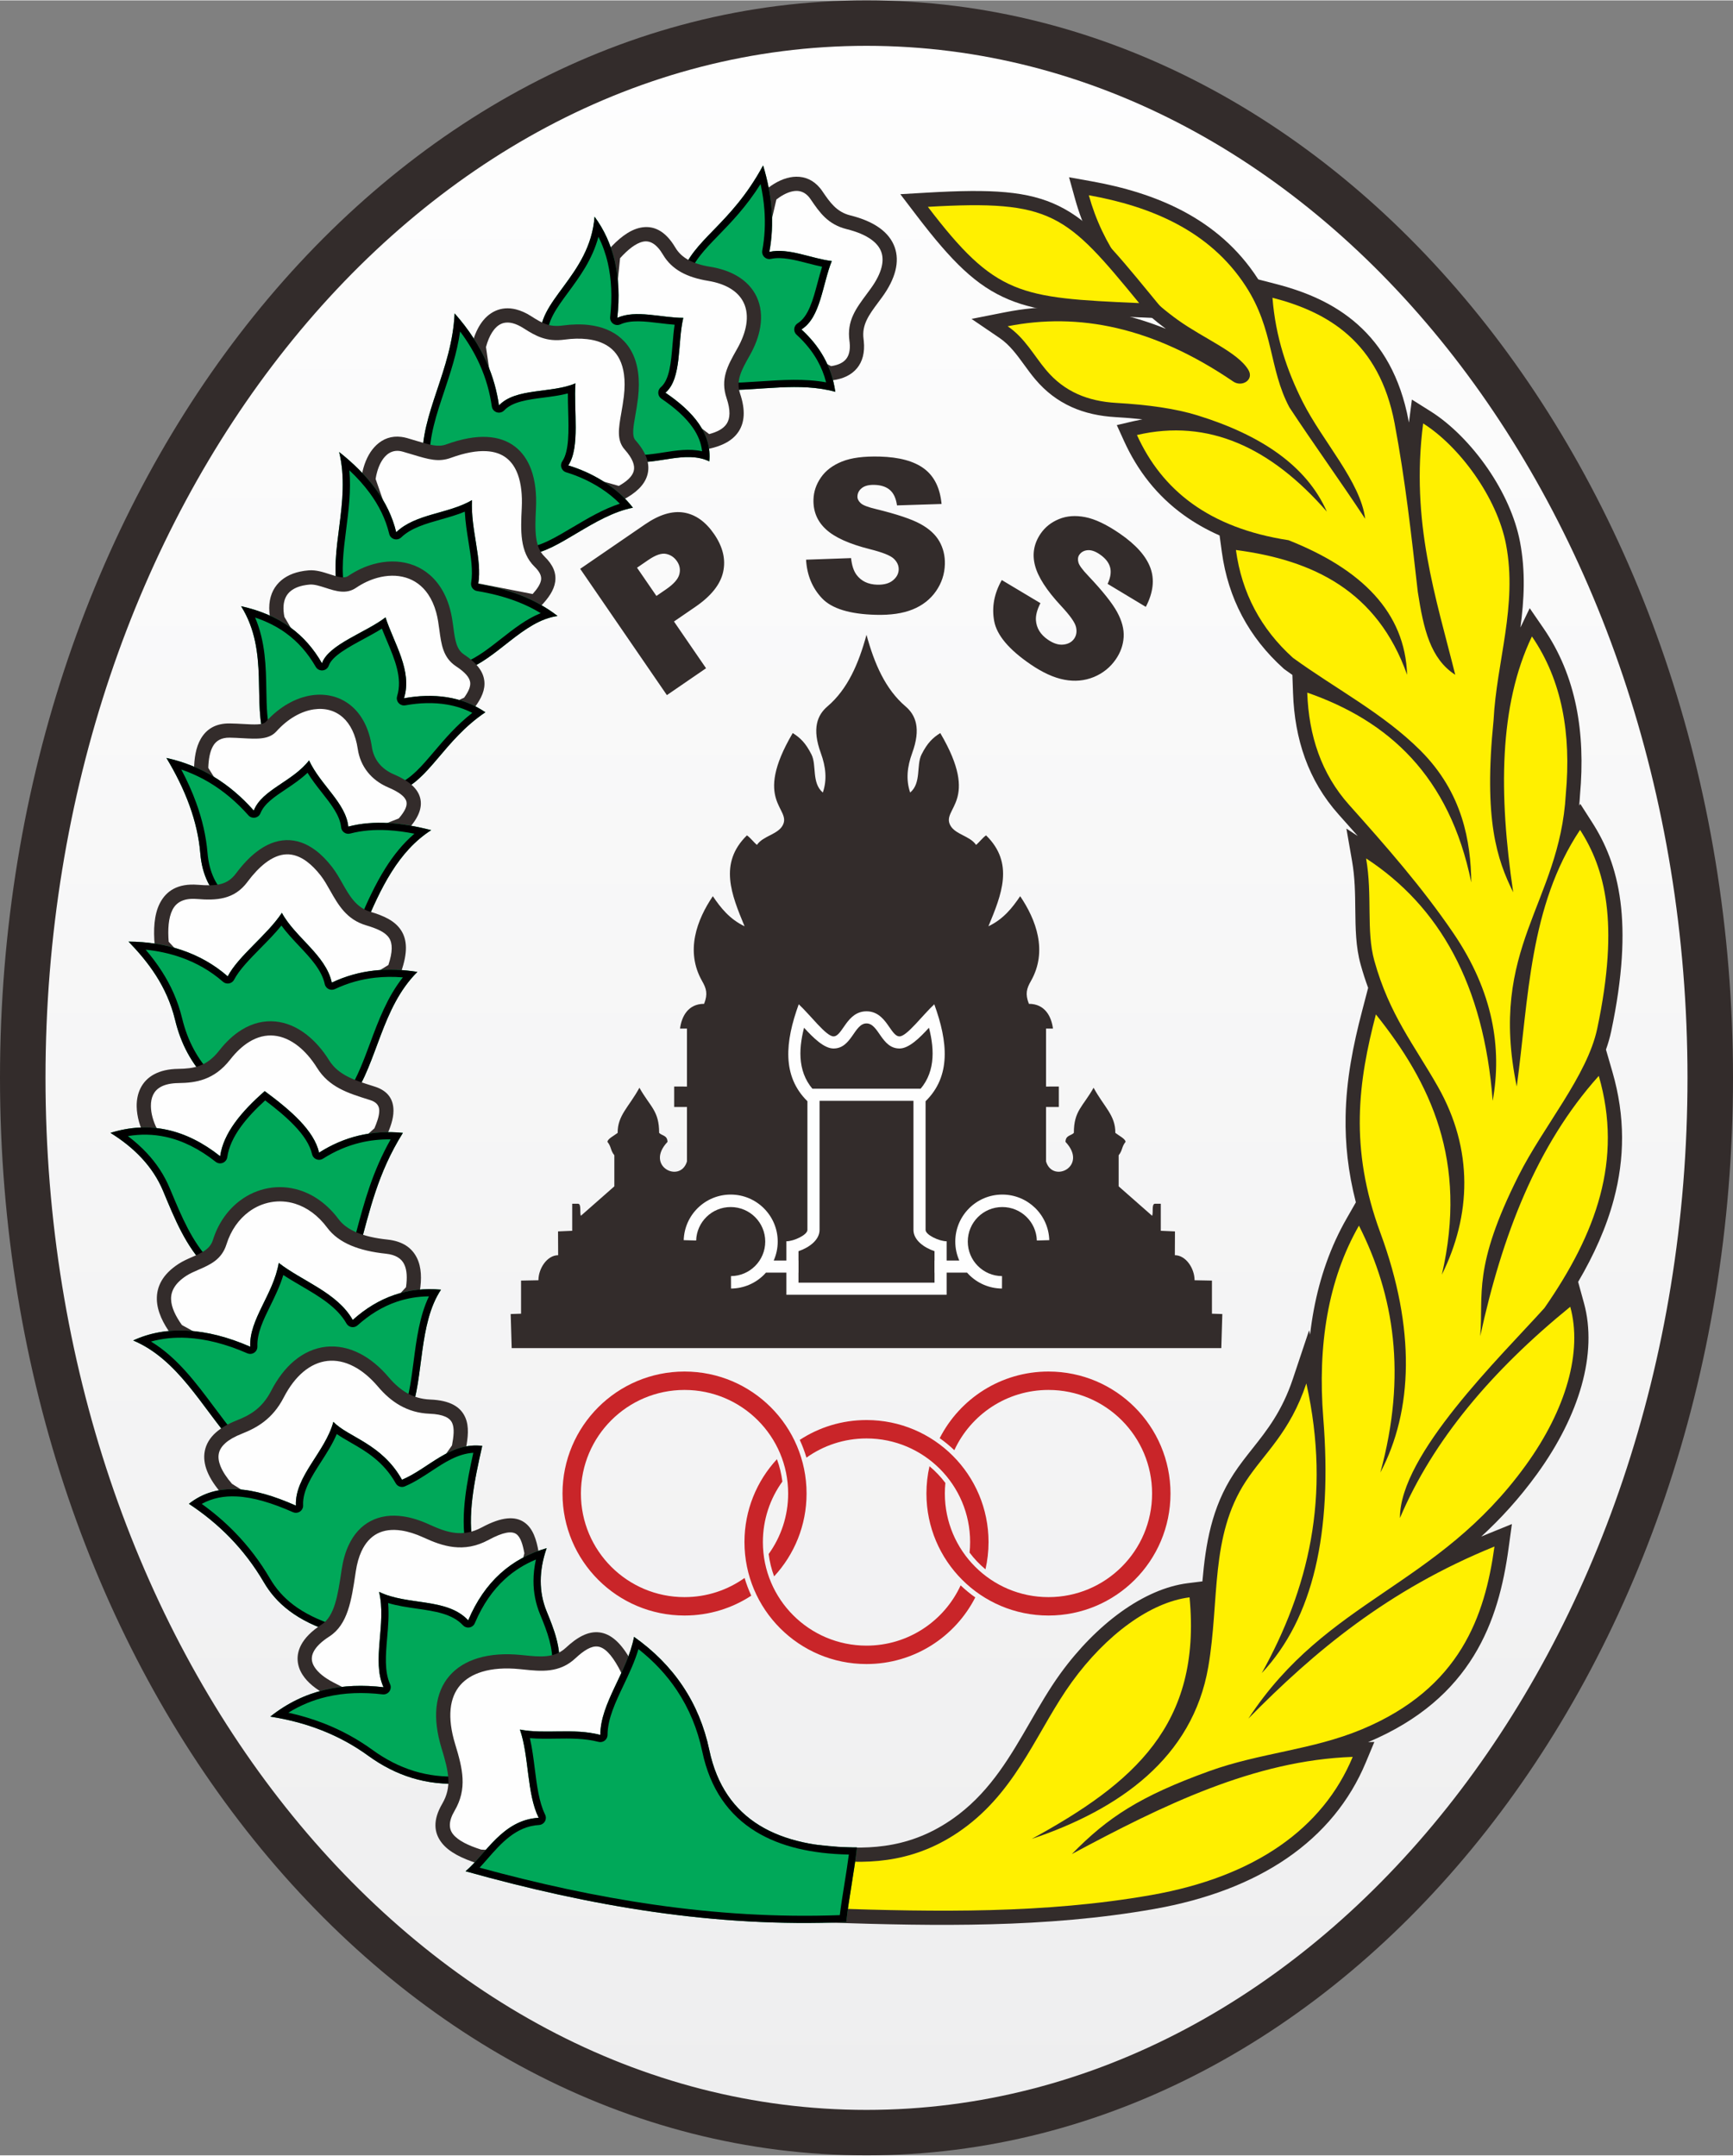 <?xml version="1.0" encoding="UTF-8"?>
<!DOCTYPE svg PUBLIC "-//W3C//DTD SVG 1.1//EN" "http://www.w3.org/Graphics/SVG/1.1/DTD/svg11.dtd">
<!-- Creator: CorelDRAW 2019 (64-Bit) -->
<svg xmlns="http://www.w3.org/2000/svg" xml:space="preserve" width="868px" height="1080px" version="1.1" style="shape-rendering:geometricPrecision; text-rendering:geometricPrecision; image-rendering:optimizeQuality; fill-rule:evenodd; clip-rule:evenodd"
viewBox="0 0 868 1079.64"
 xmlns:xlink="http://www.w3.org/1999/xlink"
 xmlns:xodm="http://www.corel.com/coreldraw/odm/2003">
 <rect x="0" y="0" width="868" height="1079.64" fill="#808080" stroke="none"/>
 <defs>
  <style type="text/css">
   <![CDATA[
    .fil2 {fill:#FEFEFE}
    .fil0 {fill:#332C2B}
    .fil6 {fill:#FFF000}
    .fil5 {fill:black}
    .fil4 {fill:#00A859}
    .fil8 {fill:#C92529}
    .fil7 {fill:#FEFEFE;fill-rule:nonzero}
    .fil3 {fill:#332C2B;fill-rule:nonzero}
    .fil1 {fill:url(#id0)}
   ]]>
  </style>
  <linearGradient id="id0" gradientUnits="userSpaceOnUse" x1="434" y1="22.78" x2="434" y2="1056.86">
   <stop offset="0" style="stop-opacity:1; stop-color:#FEFEFE"/>
   <stop offset="1" style="stop-opacity:1; stop-color:#EEEEEF"/>
  </linearGradient>
 </defs>
 <g id="Layer_x0020_1">
  <g id="_2462918922144">
   <path class="fil0" d="M434 0c239.69,0 434,241.68 434,539.82 0,298.14 -194.31,539.82 -434,539.82 -239.69,0 -434,-241.68 -434,-539.82 0,-298.14 194.31,-539.82 434,-539.82z"/>
   <path class="fil1" d="M434 22.78c227.11,0 411.21,231.49 411.21,517.04 0,285.55 -184.1,517.04 -411.21,517.04 -227.11,0 -411.21,-231.49 -411.21,-517.04 0,-285.55 184.1,-517.04 411.21,-517.04z"/>
   <path class="fil2" d="M415.6 186.92c9.68,-0.97 14.8,-6.36 13.39,-16.81 -1.31,-9.67 4.13,-15.5 10.05,-23.67 11.62,-16.04 8.36,-29.68 -14.07,-35.27 -8.32,-2.08 -12.01,-7.67 -16.08,-13.62 -5.76,-8.43 -15.04,-6.62 -23.22,0.22l-9.69 41.53 11.83 33.27 27.79 14.35z"/>
   <path class="fil3" d="M417.03 190.33c-0.36,0.05 -0.72,0.09 -1.08,0.13l-1.05 0.1 -0.93 -0.48 -27.79 -14.34 -1.26 -0.65 -0.47 -1.34 -11.83 -33.27 -0.35 -0.98 0.23 -1.01 9.7 -41.53 0.27 -1.16 0.92 -0.77c0.94,-0.79 1.92,-1.53 2.9,-2.2 4.07,-2.78 8.35,-4.42 12.48,-4.48 4.45,-0.06 8.57,1.65 11.89,5.63 0.4,0.47 0.8,1 1.18,1.56l0.23 0.34c3.58,5.24 6.92,10.12 13.75,11.83 6.21,1.54 11.12,3.7 14.78,6.35 3.71,2.69 6.19,5.92 7.5,9.56 1.31,3.64 1.41,7.59 0.37,11.75 -1.05,4.21 -3.26,8.63 -6.55,13.17 -0.38,0.53 -1.23,1.67 -2.05,2.78 -4.59,6.17 -8.31,11.2 -7.35,18.32 0.04,0.31 0.08,0.66 0.12,1.07l0 0c0.58,5.75 -0.65,10.27 -3.42,13.61 -2.75,3.32 -6.89,5.3 -12.18,6.01l-0.01 0zm-0.77 -7.08c3.39,-0.49 5.93,-1.63 7.46,-3.48 1.55,-1.86 2.21,-4.63 1.84,-8.36l0 -0.01c-0.02,-0.21 -0.06,-0.48 -0.1,-0.81 -1.35,-9.99 3.15,-16.06 8.69,-23.51 0.5,-0.67 1.01,-1.37 2,-2.73 2.75,-3.8 4.58,-7.4 5.4,-10.68 0.7,-2.81 0.66,-5.38 -0.15,-7.65 -0.82,-2.26 -2.46,-4.34 -4.99,-6.18 -2.94,-2.13 -7.02,-3.9 -12.29,-5.21 -9.49,-2.37 -13.56,-8.33 -17.94,-14.73l-0.23 -0.34c-0.24,-0.36 -0.5,-0.69 -0.76,-1.01 -1.82,-2.17 -4.01,-3.11 -6.33,-3.08 -2.64,0.04 -5.59,1.23 -8.55,3.25 -0.48,0.33 -0.96,0.68 -1.44,1.05l-9.18 39.32 11.01 30.96 25.56 13.2z"/>
   <path class="fil4" d="M382.21 82.7c4.49,14.72 5.78,29.18 3.13,43.31 9.64,-2.16 21.18,3.4 31.27,4.59 -4.73,11.76 -5.56,28.31 -15.2,34.26 8.98,8.21 15.14,18.29 16.97,31.26 -17.86,-4.98 -37.51,-0.59 -56.26,-0.89 -7.11,-8.81 -14.22,-17.61 -21.32,-26.42 0.11,-10.25 0.22,-20.49 0.33,-30.74 5.65,-18.46 24.71,-25.08 41.08,-55.37z"/>
   <path class="fil5" d="M382.21 82.7c4.49,14.72 5.78,29.18 3.13,43.31 9.64,-2.16 21.18,3.4 31.27,4.59 -4.73,11.76 -5.56,28.31 -15.2,34.26 8.98,8.21 15.14,18.29 16.97,31.26 -17.86,-4.98 -37.51,-0.59 -56.26,-0.89l-21.32 -26.42 0.33 -30.74c5.65,-18.46 24.71,-25.08 41.08,-55.37zm0.64 22.15c-0.33,-4.25 -0.97,-8.53 -1.91,-12.82 -7.21,11.41 -14.62,19.04 -21.04,25.66 -6.9,7.11 -12.58,12.96 -15.17,20.96l-0.31 28.89 19.44 24.1c5.51,0 11.25,-0.38 16.99,-0.76 11.07,-0.73 22.15,-1.47 32.92,0.49 -1,-3.93 -2.47,-7.55 -4.35,-10.9 -2.68,-4.79 -6.18,-9.03 -10.32,-12.84 -0.29,-0.24 -0.55,-0.53 -0.76,-0.87 -1.04,-1.7 -0.52,-3.92 1.18,-4.97 5.44,-3.36 7.71,-11.86 9.97,-20.34 0.72,-2.7 1.44,-5.4 2.27,-8 -2.37,-0.49 -4.79,-1.11 -7.22,-1.74 -6.41,-1.66 -12.93,-3.34 -18.27,-2.21 -0.5,0.14 -1.05,0.16 -1.6,0.06 -1.96,-0.37 -3.25,-2.25 -2.88,-4.21 1.26,-6.74 1.59,-13.58 1.06,-20.5z"/>
   <path class="fil2" d="M354.4 221.15c11.33,-2.44 17.73,-8.63 12.91,-22.96 -2.79,-8.31 0.78,-14.36 5.14,-22.1 10.87,-19.32 4.37,-35.55 -17.18,-39.08 -10.02,-1.64 -16.44,-5.17 -20.11,-11.38 -8.44,-14.29 -18.91,-8.35 -28.01,2.03l-3.74 35.98 23.45 36.61 27.54 20.9z"/>
   <path class="fil3" d="M355.2 217.29c4.03,-1.05 7.11,-2.67 8.74,-5.13 1.81,-2.73 2.01,-6.84 -0.01,-12.84 -3.24,-9.63 0.47,-16.22 5.13,-24.48l0.28 -0.5c2.35,-4.17 3.81,-8.15 4.41,-11.8 0.67,-4.08 0.26,-7.77 -1.18,-10.89 -1.42,-3.08 -3.9,-5.7 -7.39,-7.66 -2.85,-1.6 -6.35,-2.78 -10.48,-3.46 -5.44,-0.89 -9.93,-2.32 -13.61,-4.38 -3.88,-2.19 -6.84,-5.05 -9,-8.71 -3.28,-5.56 -6.68,-7.24 -9.98,-6.56 -3.69,0.77 -7.67,4.03 -11.53,8.28l-3.49 33.6 22.44 35.06 25.67 19.47zm14.69 -1.19c-3,4.51 -8.2,7.13 -14.75,8.54l-1.58 0.34 -1.31 -1 -27.54 -20.89 -0.53 -0.4 -0.32 -0.51 -23.45 -36.62 -0.67 -1.05 0.13 -1.24 3.74 -35.98 0.12 -1.12 0.74 -0.86c5.01,-5.71 10.53,-10.23 16.22,-11.41 6.32,-1.3 12.38,1.19 17.54,9.91 1.51,2.55 3.6,4.56 6.35,6.11 2.95,1.66 6.67,2.83 11.26,3.58 5,0.81 9.29,2.27 12.83,4.27 4.84,2.72 8.32,6.44 10.38,10.89 2.04,4.43 2.63,9.52 1.73,15.02 -0.73,4.49 -2.46,9.26 -5.22,14.15l-0.28 0.49c-3.8,6.75 -6.82,12.12 -4.59,18.74 2.8,8.33 2.22,14.48 -0.8,19.04z"/>
   <path class="fil4" d="M297.79 108.37c-2.23,29.92 -30.13,42.65 -26.77,61.63 8.92,9.45 17.84,18.9 26.77,28.36 5.88,10.86 11.77,21.73 17.66,32.6 13.05,2.23 27.66,-5.81 39.82,0 1.33,-13.79 -7.81,-24.77 -21.96,-34.39 8.34,-7.14 5.96,-25.01 8.93,-37.51 -11.01,0 -23.81,-4.24 -33.04,0 2.27,-20.84 -1.77,-37.58 -11.41,-50.69z"/>
   <path class="fil5" d="M299.74 118.44c-3.05,11.42 -9.45,20.11 -15.2,27.91 -5.79,7.87 -10.85,14.74 -10.1,22.02l25.98 27.51c0.22,0.24 0.4,0.49 0.55,0.76l16.78 30.98c4.56,0.44 9.49,-0.34 14.4,-1.11 6.59,-1.03 13.14,-2.06 19.5,-0.61 -0.45,-4.15 -2.04,-8.02 -4.54,-11.66 -3.61,-5.28 -9.11,-10.12 -15.82,-14.68 -1.65,-1.12 -2.08,-3.36 -0.96,-5.01 0.18,-0.27 0.4,-0.52 0.64,-0.72 4.41,-3.79 5.15,-12.59 5.88,-21.37 0.28,-3.37 0.56,-6.74 1.05,-9.96 -2.47,-0.18 -4.98,-0.49 -7.49,-0.79 -7.25,-0.88 -14.5,-1.77 -19.71,0.63 -1.82,0.83 -3.96,0.03 -4.78,-1.78 -0.28,-0.61 -0.38,-1.26 -0.31,-1.88 1.09,-10.02 0.67,-19.02 -1.17,-27.06 -1.08,-4.71 -2.66,-9.1 -4.7,-13.18zm-1.95 -10.07c-2.23,29.92 -30.13,42.65 -26.77,61.63l26.77 28.36 17.66 32.6c13.05,2.23 27.66,-5.81 39.82,0 1.33,-13.79 -7.81,-24.77 -21.96,-34.39 8.34,-7.15 5.96,-25.01 8.93,-37.51 -11.01,0 -23.81,-4.24 -33.04,0 2.27,-20.84 -1.77,-37.58 -11.41,-50.69z"/>
   <path class="fil2" d="M310.36 247.09c11.06,-5.79 15.04,-13.29 5.21,-24.39 -4.07,-4.6 -0.85,-12.76 0.45,-23.89 3.19,-27.29 -13.39,-35.14 -33.72,-32.38 -7.81,1.06 -12.31,-1.43 -18.08,-5.14 -12.15,-7.79 -20.96,-1.77 -24.44,12.21l5.13 35.02 24.79 27.01 40.66 11.56z"/>
   <path class="fil3" d="M309.95 243.26c4,-2.26 6.66,-4.68 7.43,-7.35 0.8,-2.79 -0.46,-6.33 -4.47,-10.85 -4.13,-4.66 -3.08,-10.66 -1.69,-18.57 0.44,-2.52 0.92,-5.26 1.25,-8.09 0.49,-4.19 0.49,-7.85 0.06,-11.03 -0.77,-5.7 -2.93,-9.83 -6.06,-12.64 -3.17,-2.83 -7.43,-4.43 -12.36,-5 -3.52,-0.41 -7.34,-0.31 -11.33,0.23 -4.51,0.61 -8.1,0.19 -11.41,-0.93 -3.22,-1.09 -5.99,-2.75 -9.08,-4.73 -2.01,-1.29 -3.87,-2.13 -5.57,-2.56 -2.16,-0.53 -4.07,-0.4 -5.7,0.33 -1.7,0.76 -3.22,2.21 -4.52,4.23 -1.27,1.97 -2.3,4.46 -3.09,7.39l4.87 33.23 23.36 25.46 38.31 10.88zm14.27 -5.4c-1.45,5.04 -5.84,9.05 -12.21,12.38l-1.26 0.67 -1.35 -0.39 -40.67 -11.55 -0.98 -0.28 -0.68 -0.74 -24.78 -27.02 -0.75 -0.82 -0.16 -1.08 -5.13 -35.01 -0.1 -0.68 0.17 -0.69c0.99,-3.99 2.4,-7.43 4.18,-10.2 2.04,-3.18 4.6,-5.53 7.62,-6.88 3.09,-1.38 6.55,-1.68 10.3,-0.75 2.46,0.61 5.05,1.76 7.72,3.47 2.69,1.73 5.06,3.17 7.49,3.98 2.32,0.79 4.89,1.08 8.2,0.63 4.58,-0.62 9,-0.74 13.09,-0.26 6.34,0.74 11.95,2.9 16.29,6.79 4.38,3.92 7.36,9.49 8.38,16.99 0.51,3.77 0.53,8.03 -0.03,12.79 -0.37,3.14 -0.86,5.94 -1.31,8.51 -1.05,6 -1.85,10.55 -0.01,12.62 5.81,6.57 7.47,12.34 5.98,17.52z"/>
   <path class="fil4" d="M227.7 156.83c-1.34,28.73 -17.19,50.31 -16.08,74.13 10.13,11.61 20.25,23.22 30.37,34.83 7.89,3.87 15.78,7.74 23.67,11.61 13.77,-1.27 32.13,-19.5 51.35,-23.22 -8.2,-10.63 -20.84,-17.72 -32.39,-21.2 6.07,-9 2.64,-27.87 3.61,-41.11 -11.99,5.13 -29.91,2.14 -38.32,11.07 -1.97,-13.93 -7.74,-29.8 -22.21,-46.11z"/>
   <path class="fil5" d="M230.45 165.89c-1.57,10.88 -4.86,20.7 -8,30.14 -3.85,11.51 -7.49,22.43 -7.26,33.52l29.05 33.33 22.04 10.81c5.71,-0.89 12.81,-5.12 20.47,-9.67l0.24 -0.13c7.38,-4.39 15.24,-9.05 23.47,-11.73 -2.8,-2.85 -5.97,-5.37 -9.32,-7.56 -5.62,-3.68 -11.73,-6.4 -17.55,-8.15 -1.91,-0.57 -3,-2.59 -2.43,-4.5 0.11,-0.38 0.28,-0.72 0.49,-1.03 3.49,-5.23 3.2,-15.41 2.93,-25.25 -0.08,-2.98 -0.16,-5.93 -0.15,-8.74 -3.89,1.01 -8.03,1.55 -12.14,2.08 -7.85,1.01 -15.62,2.02 -19.75,6.41 -1.37,1.45 -3.65,1.52 -5.11,0.15 -0.62,-0.59 -0.99,-1.34 -1.1,-2.13 -0.94,-6.66 -2.79,-13.77 -6.13,-21.18 -2.41,-5.33 -5.58,-10.81 -9.75,-16.37zm-18.83 65.07l30.37 34.83 23.67 11.61c13.77,-1.27 32.13,-19.5 51.35,-23.22 -8.2,-10.63 -20.84,-17.72 -32.39,-21.2 6.07,-9 2.64,-27.87 3.61,-41.11 -11.99,5.13 -29.91,2.14 -38.32,11.07 -1.97,-13.93 -7.74,-29.8 -22.21,-46.11 -1.34,28.72 -17.19,50.31 -16.08,74.13z"/>
   <path class="fil2" d="M268.02 301.3c7.53,-7.74 9.08,-13.4 2.22,-20.1 -6.17,-6.04 -5.94,-15.26 -5.35,-26.8 1.22,-24.18 -10.3,-39.47 -40.19,-28.58 -6.17,2.25 -11.23,-0.07 -21.89,-3.12 -10.52,-3.02 -16.91,6.34 -18.33,17.43l11.31 32.47 23.22 9.37 11.83 12.06 37.18 7.27z"/>
   <path class="fil3" d="M266.78 297.42c2.45,-2.72 3.92,-5.03 4.22,-7.08 0.29,-2.01 -0.71,-4.12 -3.24,-6.59 -3.73,-3.65 -5.51,-8.14 -6.26,-13.39 -0.68,-4.79 -0.47,-10.17 -0.17,-16.12 0.32,-6.41 -0.3,-12.1 -1.96,-16.68 -1.28,-3.51 -3.19,-6.35 -5.77,-8.33 -2.59,-1.99 -5.93,-3.18 -10.08,-3.38 -4.8,-0.25 -10.63,0.78 -17.61,3.32 -6.28,2.29 -11.09,0.85 -19.34,-1.64 -1.39,-0.42 -2.89,-0.87 -4.73,-1.4 -0.64,-0.18 -1.21,-0.3 -1.71,-0.37 -2.66,-0.34 -4.9,0.53 -6.67,2.18 -2.03,1.88 -3.56,4.77 -4.52,8.14 -0.35,1.21 -0.62,2.45 -0.81,3.69l10.49 30.13 21.72 8.77 0.69 0.28 0.52 0.53 11.06 11.26 34.17 6.68zm11.28 -6.05c-0.59,4.05 -3.2,8.01 -7.49,12.42l-1.35 1.38 -1.89 -0.36 -37.17 -7.28 -1.07 -0.21 -0.79 -0.79 -11.31 -11.53 -22.53 -9.1 -1.5 -0.61 -0.53 -1.52 -11.31 -32.46 -0.28 -0.79 0.11 -0.83c0.25,-1.96 0.62,-3.83 1.12,-5.56 1.31,-4.57 3.5,-8.6 6.53,-11.41 3.28,-3.05 7.44,-4.66 12.42,-4.02 0.95,0.12 1.87,0.31 2.77,0.56 1.61,0.47 3.28,0.97 4.81,1.43 6.85,2.06 10.83,3.26 14.88,1.78 7.9,-2.87 14.66,-4.03 20.37,-3.74 5.7,0.28 10.37,1.98 14.08,4.83 3.71,2.85 6.39,6.79 8.14,11.58 2,5.49 2.74,12.11 2.37,19.43 -0.28,5.58 -0.47,10.58 0.12,14.79 0.54,3.76 1.73,6.9 4.17,9.28 4.33,4.23 5.98,8.31 5.33,12.73z"/>
   <path class="fil4" d="M169.87 226.27c6.1,25.23 -5.66,49.79 -0.44,71 9.21,7.36 18.43,14.72 27.64,22.09 11.77,5.44 23.55,10.88 35.32,16.32 16.3,-5.29 29.47,-24.86 46.89,-27.25 -11.61,-8.96 -25.16,-13.65 -39.75,-16.07 2.09,-12.21 -3.86,-27.32 -3.12,-41.98 -11.76,6.92 -28.21,6.7 -37.96,16.08 -3.74,-15.65 -14.12,-28.71 -28.58,-40.19z"/>
   <path class="fil5" d="M174.99 235.45c0.89,10.21 -0.39,20.14 -1.62,29.74 -1.36,10.62 -2.67,20.82 -0.71,30.04l26.32 21.03 33.6 15.52c6.22,-2.36 12.26,-7.11 18.32,-11.87 6.37,-5 12.77,-10.03 19.93,-12.9 -3.71,-2.26 -7.58,-4.14 -11.61,-5.7 -6.41,-2.5 -13.21,-4.22 -20.26,-5.39 -1.97,-0.32 -3.31,-2.17 -2.99,-4.14l0.01 -0.03c1,-5.94 -0.12,-12.98 -1.3,-20.33 -0.8,-4.97 -1.61,-10.08 -1.87,-15.26 -3.89,1.62 -7.98,2.78 -12.05,3.93 -7.44,2.11 -14.85,4.2 -19.8,8.97 -1.44,1.38 -3.73,1.34 -5.11,-0.1 -0.51,-0.53 -0.82,-1.17 -0.95,-1.84 -1.76,-7.26 -5.07,-13.95 -9.63,-20.18 -2.93,-4.01 -6.38,-7.83 -10.28,-11.49zm61.42 14.93c-11.76,6.92 -28.21,6.7 -37.96,16.08 -3.74,-15.65 -14.12,-28.71 -28.58,-40.19 6.1,25.23 -5.66,49.79 -0.45,71l27.65 22.09 35.32 16.32c16.3,-5.29 29.47,-24.86 46.89,-27.25 -11.61,-8.96 -25.16,-13.65 -39.75,-16.07 2.09,-12.21 -3.86,-27.32 -3.12,-41.98z"/>
   <path class="fil2" d="M234.82 352.18c5.9,-7.91 6.8,-14.11 -4.43,-21.53 -7.52,-4.96 -5.72,-15.06 -8.49,-25 -6.53,-23.51 -28.8,-25.68 -45.54,-14.29 -5.95,4.04 -14.28,-2.79 -21.44,-2.24 -11.55,0.9 -18.78,7.52 -15.85,21.03l16.98 28.98 25.88 10.84 27.26 13.95 25.63 -11.74z"/>
   <path class="fil3" d="M232.47 349.34c2.11,-2.94 3.3,-5.47 3.03,-7.66 -0.31,-2.41 -2.42,-4.98 -7.08,-8.05 -6.5,-4.3 -7.38,-10.89 -8.36,-18.27 -0.39,-2.87 -0.79,-5.87 -1.59,-8.77 -0.99,-3.58 -2.38,-6.59 -4.06,-9.06 -2.93,-4.32 -6.83,-7.04 -11.17,-8.34 -4.45,-1.34 -9.4,-1.23 -14.3,0.14 -3.63,1 -7.23,2.69 -10.59,4.97 -4.94,3.36 -10.1,1.7 -15.37,-0.01 -2.75,-0.88 -5.54,-1.78 -7.79,-1.61 -1.19,0.09 -2.33,0.26 -3.4,0.49 -3.3,0.71 -5.93,2.08 -7.59,4.15 -1.64,2.04 -2.45,4.92 -2.15,8.71 0.07,0.89 0.2,1.84 0.4,2.85l16.06 27.42 24.79 10.37 0.25 0.13 25.72 13.16 23.2 -10.62zm10.09 -8.56c0.58,4.57 -1.41,8.88 -4.88,13.54l-0.53 0.71 -0.85 0.39 -25.63 11.74 -1.57 0.71 -1.53 -0.78 -27.04 -13.84 -25.85 -10.82 -1.1 -0.46 -0.6 -1.04 -16.98 -28.98 -0.31 -0.52 -0.11 -0.53c-0.33,-1.51 -0.54,-2.96 -0.65,-4.34 -0.44,-5.71 0.94,-10.25 3.71,-13.7 2.75,-3.42 6.77,-5.62 11.64,-6.67 1.38,-0.3 2.85,-0.51 4.37,-0.63 3.61,-0.28 7.09,0.85 10.51,1.95 3.6,1.17 7.13,2.31 9.2,0.9 4.01,-2.73 8.32,-4.74 12.68,-5.95 6.18,-1.72 12.49,-1.84 18.24,-0.11 5.85,1.76 11.09,5.41 15.02,11.19 2.11,3.1 3.83,6.81 5.04,11.16 0.93,3.35 1.36,6.62 1.78,9.74 0.75,5.67 1.43,10.73 5.24,13.24 6.57,4.34 9.62,8.58 10.2,13.1z"/>
   <path class="fil4" d="M120.75 303.52c14.33,22.78 5.37,49.3 12.06,66.99 11.76,6.1 23.52,12.2 35.27,18.31 10.42,2.53 20.84,5.06 31.26,7.59 15.44,-5.2 22.85,-25.65 43.77,-39.75 -11.76,-8.04 -26.03,-9.69 -40.76,-7.02 4.32,-13.84 -5.09,-27.58 -9.26,-40.53 -9.52,7.44 -28.55,13.54 -31.82,22.99 -8.31,-14.47 -20.9,-24.22 -40.52,-28.58z"/>
   <path class="fil5" d="M127.78 309.2c5.2,12.16 5.42,24.73 5.62,36.35 0.15,8.29 0.28,16.06 2.34,22.41l33.63 17.46 29.77 7.22c6.71,-2.64 12.1,-9 18.28,-16.28 5.33,-6.28 11.2,-13.21 19.13,-19.4 -3.96,-2.03 -8.18,-3.38 -12.56,-4.14 -6.69,-1.15 -13.78,-0.94 -21,0.37 -1.96,0.35 -3.84,-0.96 -4.19,-2.92 -0.11,-0.58 -0.06,-1.17 0.11,-1.7 2.78,-8.96 -1.23,-18.49 -5.12,-27.71 -0.86,-2.05 -1.72,-4.08 -2.51,-6.11 -2.78,1.76 -5.88,3.43 -9.01,5.13 -7.85,4.25 -15.94,8.62 -17.59,13.4 -0.65,1.88 -2.71,2.88 -4.59,2.23 -0.86,-0.29 -1.53,-0.88 -1.95,-1.62 -3.92,-6.8 -8.81,-12.48 -15,-16.94 -4.39,-3.18 -9.48,-5.77 -15.36,-7.75zm-7.03 -5.68c14.33,22.78 5.37,49.3 12.06,66.99l35.27 18.31 31.27 7.59c15.43,-5.2 22.84,-25.65 43.76,-39.75 -11.76,-8.04 -26.02,-9.69 -40.76,-7.02 4.32,-13.84 -5.09,-27.58 -9.26,-40.53 -9.52,7.44 -28.55,13.54 -31.82,22.99 -8.31,-14.47 -20.9,-24.22 -40.52,-28.58z"/>
   <path class="fil2" d="M201.8 412.87c8.64,-9.57 7.17,-16.24 -5.91,-21.82 -7.85,-3.35 -12.13,-9.46 -13.17,-16.52 -4.05,-27.43 -29.77,-29.72 -46.89,-10.72 -3.47,3.85 -11.18,2.15 -20.76,2.01 -11.54,-0.16 -14.19,9.48 -14.33,19.7l20.7 32.88 30.59 0.22 22.1 5.14 27.67 -10.89z"/>
   <path class="fil3" d="M199.71 409.86c3.08,-3.55 4.39,-6.34 3.84,-8.5 -0.63,-2.41 -3.6,-4.7 -9.05,-7.03 -4.38,-1.87 -7.82,-4.51 -10.34,-7.67 -2.71,-3.4 -4.35,-7.37 -4.97,-11.62 -1.07,-7.26 -3.77,-12.47 -7.4,-15.75 -1.98,-1.78 -4.25,-3 -6.68,-3.67 -2.47,-0.69 -5.16,-0.82 -7.93,-0.41 -6.32,0.93 -12.99,4.65 -18.7,10.99 -3.78,4.2 -9.62,3.87 -17.08,3.45 -2.07,-0.12 -4.29,-0.24 -6.38,-0.27 -4.25,-0.06 -6.81,1.6 -8.3,4.18 -1.64,2.82 -2.26,6.78 -2.4,10.97l19.1 30.32 28.62 0.21 0.44 0.01 0.34 0.08 21.04 4.88 25.85 -10.17zm10.73 -10.29c1.25,4.84 -0.83,9.96 -6,15.69l-0.57 0.63 -0.77 0.3 -27.67 10.89 -1.02 0.4 -1.07 -0.25 -21.77 -5.05 -30.15 -0.22 -1.96 -0.02 -1.04 -1.64 -20.69 -32.88 -0.56 -0.89 0.01 -1.05c0.08,-5.65 0.89,-11.21 3.37,-15.49 2.75,-4.76 7.27,-7.83 14.56,-7.73 2.5,0.04 4.66,0.16 6.68,0.27 5.55,0.31 9.89,0.56 11.39,-1.11 6.86,-7.61 15.07,-12.11 22.96,-13.27 3.73,-0.55 7.41,-0.35 10.87,0.6 3.5,0.97 6.74,2.71 9.55,5.24 4.83,4.35 8.36,10.99 9.69,20.02 0.44,3.02 1.6,5.83 3.49,8.21 1.81,2.26 4.31,4.17 7.55,5.55 7.62,3.25 11.93,7.09 13.15,11.8z"/>
   <path class="fil4" d="M83.35 379.55c9.44,15.66 15.62,31.55 16.97,47.78 0.94,11.23 5.21,18.87 11.17,24.12 12.19,5.02 24.38,10.05 36.57,15.07 11.48,-0.71 22.95,-1.41 34.43,-2.12 8.1,-19.51 17.01,-38.15 33.49,-48.68 -14.64,-3.76 -28.68,-5.16 -41.53,-1.78 -1.19,-11.84 -13.99,-20.89 -19.65,-33.17 -8.34,10.72 -23.59,14.64 -27.69,25.13 -12.22,-13.8 -26.77,-22.67 -43.76,-26.35z"/>
   <path class="fil5" d="M90.8 385.35c2.92,5.5 5.43,11.05 7.46,16.65 3.01,8.26 4.96,16.61 5.67,25.04 0.43,5.15 1.61,9.45 3.34,13.02 1.62,3.32 3.72,6.04 6.16,8.29l35.23 14.52 31.36 -1.94c3.85,-9.16 7.95,-18.11 13.02,-26.16 4.1,-6.51 8.82,-12.39 14.52,-17.27 -4.48,-0.89 -8.9,-1.5 -13.21,-1.74 -6.59,-0.38 -12.94,0.09 -18.98,1.67 -1.93,0.51 -3.91,-0.64 -4.41,-2.57 -0.06,-0.23 -0.1,-0.46 -0.12,-0.68 -0.63,-5.85 -5,-11.41 -9.56,-17.21 -2.51,-3.19 -5.07,-6.45 -7.24,-10 -3.4,3.24 -7.26,5.83 -11,8.33 -5.52,3.7 -10.71,7.18 -12.56,11.91 -0.73,1.86 -2.82,2.78 -4.68,2.05 -0.63,-0.24 -1.14,-0.64 -1.53,-1.13 -5.82,-6.54 -12.19,-11.92 -19.12,-16.1 -4.54,-2.74 -9.32,-4.97 -14.35,-6.68zm-7.45 -5.8c9.44,15.66 15.62,31.55 16.97,47.78 0.94,11.23 5.21,18.87 11.16,24.12l36.58 15.07 34.43 -2.12c8.1,-19.51 17.01,-38.15 33.49,-48.68 -14.64,-3.77 -28.68,-5.16 -41.53,-1.78 -1.19,-11.84 -13.99,-20.89 -19.65,-33.17 -8.34,10.72 -23.59,14.64 -27.69,25.13 -12.22,-13.8 -26.77,-22.67 -43.76,-26.35z"/>
   <path class="fil2" d="M197.49 485.64c6.03,-17.02 -0.58,-21.94 -13.14,-25.66 -11.86,-3.52 -14.55,-15.49 -20.83,-23.6 -13.33,-17.22 -28.19,-15.97 -42.43,3.12 -5.57,7.48 -12.72,7.9 -22.32,7.15 -16.52,-1.31 -19.06,12.12 -17.72,26.51l25.65 27.4 34.83 4.02 27.24 -1.34 28.72 -17.6z"/>
   <path class="fil3" d="M194.53 483.27c2.19,-6.64 2.12,-10.8 0.36,-13.52 -1.89,-2.92 -6.03,-4.72 -11.55,-6.36 -9.77,-2.89 -13.93,-10.24 -18.01,-17.45 -1.48,-2.62 -2.95,-5.21 -4.63,-7.39 -2.29,-2.95 -4.62,-5.31 -6.97,-7.06l0 -0.01c-3.41,-2.54 -6.85,-3.75 -10.25,-3.64 -3.45,0.11 -7.02,1.59 -10.68,4.42 -2.93,2.27 -5.89,5.4 -8.85,9.36l0 0.02c-3.32,4.45 -7.16,6.82 -11.63,7.97 -4.19,1.07 -8.71,1 -13.83,0.59 -6.53,-0.51 -10.22,1.72 -12.1,5.42 -2.05,4.05 -2.38,9.85 -1.9,16.01l23.9 25.54 33.29 3.84 26.01 -1.28 26.84 -16.46zm6.36 -17.37c3.08,4.77 3.39,11.24 -0.04,20.93l-0.42 1.19 -1.09 0.66 -28.71 17.61 -0.77 0.47 -0.92 0.04 -27.24 1.34 -0.32 0.02 -0.25 -0.03 -34.83 -4.02 -1.29 -0.15 -0.9 -0.97 -25.66 -27.4 -0.84 -0.9 -0.11 -1.21c-0.72,-7.78 -0.35,-15.39 2.53,-21.07 3.19,-6.28 9.03,-10.11 19.02,-9.32 4.47,0.35 8.33,0.44 11.51,-0.38 2.9,-0.74 5.42,-2.32 7.67,-5.34l0.01 0c3.35,-4.49 6.76,-8.08 10.21,-10.75 4.86,-3.76 9.82,-5.73 14.81,-5.9 5.05,-0.17 9.98,1.51 14.73,5.05l0.01 0c2.84,2.11 5.62,4.92 8.34,8.43 1.99,2.57 3.58,5.38 5.19,8.22 3.38,5.97 6.82,12.06 13.82,14.14 7.05,2.09 12.49,4.62 15.54,9.34z"/>
   <path class="fil4" d="M64.37 471.55c9.63,9.96 19.2,22.16 23.34,39.29 2.86,11.85 8.15,21.92 16.85,30.82 12.95,2.38 25.9,4.76 38.85,7.14 11.02,0.45 22.03,0.89 33.05,1.34 12.71,-18.44 14.61,-45.47 32.6,-63.41 -14.57,-2.31 -28.9,-1.26 -42.87,5.36 -2.98,-13.77 -18.46,-22.75 -25.01,-34.95 -7.37,11.16 -21.76,21.55 -27.12,31.82 -13.74,-12.02 -31.18,-17.3 -49.69,-17.41z"/>
   <path class="fil5" d="M72.96 475.61c2.87,3.36 5.64,6.98 8.18,10.96 4.31,6.74 7.91,14.44 10.08,23.42 1.36,5.62 3.29,10.81 5.91,15.65 2.44,4.51 5.48,8.71 9.23,12.68l37.45 6.89 30.76 1.24c4.48,-7.03 7.59,-15.4 10.76,-23.93 4.23,-11.38 8.57,-23.06 16.45,-33.04 -4.69,-0.38 -9.36,-0.35 -13.98,0.17 -6.77,0.76 -13.46,2.57 -20.07,5.7 -1.8,0.85 -3.96,0.08 -4.81,-1.72 -0.12,-0.25 -0.21,-0.52 -0.26,-0.78 -1.54,-7.11 -7.25,-13.17 -12.94,-19.2 -3.09,-3.29 -6.19,-6.58 -8.77,-10.13 -3.14,3.9 -6.83,7.64 -10.46,11.32 -5.37,5.47 -10.63,10.8 -13.23,15.79 -0.92,1.76 -3.1,2.45 -4.87,1.53 -0.26,-0.14 -0.49,-0.3 -0.7,-0.48 -6.3,-5.51 -13.44,-9.53 -21.11,-12.22 -5.62,-1.97 -11.53,-3.23 -17.62,-3.85zm68.22 -18.47c-7.37,11.16 -21.76,21.55 -27.12,31.82 -13.74,-12.02 -31.18,-17.3 -49.69,-17.41 9.63,9.96 19.2,22.16 23.34,39.29 2.87,11.85 8.15,21.92 16.85,30.82l38.85 7.14 33.05 1.34c12.71,-18.44 14.61,-45.47 32.6,-63.41 -14.57,-2.31 -28.9,-1.26 -42.87,5.36 -2.98,-13.77 -18.46,-22.75 -25.01,-34.95z"/>
   <path class="fil2" d="M190.47 567.26c2.8,-6.42 6.64,-16.37 -3.95,-19.7 -9.86,-3.1 -19.16,-5.76 -24.68,-14.62 -12.2,-19.58 -32.51,-26.02 -49.36,-4.46 -7.12,9.11 -14.99,10.28 -23.1,10.39 -20.99,0.27 -19.28,18.05 -13.72,28.51l34.61 25.62 29.25 -0.44 28.58 -5.36 22.37 -19.94z"/>
   <path class="fil3" d="M187.52 565.11c1.18,-2.77 2.45,-6.09 2.44,-8.86 -0.01,-2.21 -1.09,-4.21 -4.5,-5.28l-0.98 -0.31c-10.14,-3.18 -19.63,-6.15 -25.66,-15.83 -2.83,-4.53 -6.08,-8.28 -9.6,-11.03 -3.77,-2.94 -7.84,-4.75 -11.99,-5.14 -4.08,-0.39 -8.33,0.6 -12.56,3.23 -3.17,1.98 -6.33,4.87 -9.38,8.78 -4.02,5.14 -8.3,8.06 -12.75,9.72 -4.35,1.62 -8.72,1.98 -13.12,2.04 -3.8,0.05 -6.67,0.72 -8.77,1.84l0 0.01c-1.88,1 -3.14,2.38 -3.92,3.96 -0.84,1.7 -1.18,3.7 -1.15,5.79 0.05,3.72 1.24,7.69 2.88,10.99l32.97 24.41 27.71 -0.43 27.32 -5.12 21.06 -18.77zm9.56 -8.86c0.01,4.4 -1.81,8.91 -3.34,12.43l-0.32 0.73 -0.57 0.52 -22.37 19.93 -0.74 0.66 -0.98 0.18 -28.58 5.36 -0.27 0.05 -0.35 0.01 -29.24 0.44 -1.2 0.02 -0.97 -0.72 -34.61 -25.62 -0.67 -0.49 -0.37 -0.7c-2.27,-4.28 -3.97,-9.71 -4.04,-14.94 -0.04,-3.16 0.52,-6.26 1.88,-9.02 1.42,-2.89 3.67,-5.36 6.96,-7.11l0.01 0.01c3.06,-1.63 7.01,-2.62 12.03,-2.68 3.7,-0.05 7.33,-0.33 10.72,-1.59 3.29,-1.23 6.51,-3.46 9.62,-7.43 3.6,-4.62 7.38,-8.06 11.23,-10.46 5.61,-3.49 11.37,-4.79 16.99,-4.26 5.55,0.53 10.88,2.85 15.7,6.62 4.2,3.29 8.03,7.66 11.27,12.87 4.63,7.43 12.9,10.02 21.73,12.79l0.98 0.31c7.19,2.25 9.48,6.89 9.5,12.09z"/>
   <path class="fil4" d="M103.56 634.88c-10.55,-10.64 -16.06,-24.45 -21.88,-38.41 -5.17,-12.37 -14.59,-21.78 -26.35,-29.09 19.52,-6.09 37.79,-1.89 54.93,11.68 1.65,-11.55 10.54,-22.25 22.32,-32.6 13.26,9.8 24.73,19.81 27.24,30.81 12.53,-7.98 26.48,-11.44 41.98,-9.89 -12.68,20.27 -16.64,39.09 -21.88,58.12 -11.3,3.82 -22.6,7.64 -33.9,11.45 -14.15,-0.69 -28.31,-1.38 -42.46,-2.07z"/>
   <path class="fil5" d="M146.02 636.95l-42.46 -2.07c-10.55,-10.64 -16.06,-24.45 -21.88,-38.41 -5.17,-12.36 -14.59,-21.78 -26.35,-29.09 19.52,-6.09 37.79,-1.89 54.93,11.68 1.65,-11.55 10.54,-22.25 22.33,-32.6 13.25,9.8 24.72,19.81 27.23,30.81 12.53,-7.99 26.48,-11.44 41.98,-9.89 -12.68,20.27 -16.64,39.09 -21.88,58.12l-33.9 11.45zm-60.33 -40.24c5.27,12.63 10.44,25.05 19.47,34.63l40.36 1.97 31.43 -10.61 1.43 -5.39c4.07,-15.23 8.14,-30.47 17.28,-46.67 -5.23,-0.08 -10.27,0.47 -15.13,1.63 -6.54,1.56 -12.73,4.22 -18.57,7.92 -0.39,0.28 -0.83,0.49 -1.33,0.6 -1.94,0.45 -3.88,-0.77 -4.33,-2.71 -1.09,-4.8 -4.27,-9.52 -8.68,-14.17 -4.1,-4.33 -9.25,-8.58 -14.82,-12.79 -4.82,4.39 -9.02,8.82 -12.25,13.3 -3.57,4.95 -5.98,9.99 -6.72,15.15 -0.09,0.61 -0.34,1.2 -0.75,1.72 -1.23,1.56 -3.5,1.83 -5.06,0.59 -8.12,-6.42 -16.48,-10.63 -25.1,-12.5 -6.13,-1.33 -12.41,-1.47 -18.86,-0.39 3.47,2.62 6.67,5.47 9.56,8.58 4.76,5.12 8.64,10.92 11.39,17.52l0.68 1.62z"/>
   <path class="fil2" d="M206.7 646.32c1.91,-11.39 -0.45,-20.62 -13.04,-21.94 -12.97,-1.37 -22.03,-5.06 -26.91,-11.61 -17.89,-24.03 -48.54,-16.76 -56.71,9.38 -2.76,8.82 -11.98,9.51 -18.64,13.84 -13.72,8.9 -10.12,20.27 -2.7,30.41l29.39 16.14 19.42 -0.22 45.55 -10.5 23.64 -25.5z"/>
   <path class="fil3" d="M203.35 644.7c0.66,-4.59 0.52,-8.62 -0.93,-11.55 -1.38,-2.8 -4.22,-4.71 -9.12,-5.23 -6.84,-0.72 -12.7,-2.07 -17.53,-4.12 -5.07,-2.16 -9.05,-5.11 -11.88,-8.91 -4.68,-6.29 -10.29,-10.2 -16.04,-12 -4.04,-1.27 -8.18,-1.5 -12.14,-0.79 -3.98,0.71 -7.79,2.36 -11.13,4.86 -4.93,3.67 -8.93,9.18 -11.14,16.25 -2.41,7.7 -8.22,10.23 -14.14,12.79 -2.08,0.9 -4.17,1.82 -5.96,2.97 -5.65,3.67 -7.74,7.67 -7.66,11.69 0.09,4.16 2.34,8.65 5.44,13l27.88 15.31 18.06 -0.21 44.14 -10.17 22.15 -23.89zm5.46 -14.7c2.3,4.64 2.48,10.52 1.41,16.91l-0.17 1.05 -0.74 0.79 -23.64 25.5 -0.74 0.8 -1.07 0.25 -45.55 10.49 -0.34 0.08 -0.43 0 -19.42 0.23 -0.94 0.01 -0.81 -0.44 -29.39 -16.14 -0.69 -0.38 -0.47 -0.64c-4.09,-5.59 -7.12,-11.63 -7.26,-17.71 -0.13,-6.42 2.84,-12.57 10.9,-17.8 2.24,-1.45 4.64,-2.5 7.03,-3.53 4.38,-1.91 8.7,-3.78 10.14,-8.39 2.68,-8.56 7.6,-15.3 13.7,-19.85 4.26,-3.17 9.09,-5.26 14.12,-6.16 5.06,-0.91 10.35,-0.61 15.52,1.01 7.12,2.23 13.99,6.98 19.64,14.57 2.04,2.74 5.04,4.92 8.96,6.59 4.16,1.77 9.33,2.95 15.46,3.59 7.68,0.81 12.32,4.18 14.78,9.17z"/>
   <path class="fil4" d="M116.4 722.29c-15.41,-17.78 -27.36,-41.46 -49.69,-50.91 16.24,-7.55 36.43,-6.59 58.62,3.13 -0.6,-13.77 11.53,-26.02 14.29,-41.98 11.81,9.21 29.27,14.83 37.06,28.58 12.95,-11.64 27.7,-16.67 44.21,-15.18 -11.31,16.97 -8.56,43.76 -15.18,61.62 -13.25,4.77 -26.5,9.53 -39.74,14.29 -16.53,0.15 -33.05,0.3 -49.57,0.45z"/>
   <path class="fil5" d="M125.33 674.51c-0.6,-13.77 11.53,-26.03 14.29,-41.98 11.81,9.21 29.27,14.83 37.06,28.58 12.95,-11.64 27.69,-16.67 44.21,-15.18 -11.31,16.97 -8.56,43.76 -15.18,61.62l-39.75 14.29 -49.56 0.45c-15.41,-17.78 -27.36,-41.47 -49.69,-50.91 16.24,-7.55 36.43,-6.59 58.62,3.13zm-18.13 30.18c3.6,4.83 7.18,9.64 10.85,13.98l47.27 -0.43 37.54 -13.49c2.19,-6.64 3.23,-14.56 4.28,-22.66 1.48,-11.33 3,-22.99 7.71,-32.81 -5.66,0.06 -11.08,0.97 -16.26,2.75 -6.9,2.37 -13.4,6.29 -19.49,11.77 -0.19,0.17 -0.41,0.32 -0.64,0.45 -1.73,0.98 -3.93,0.38 -4.92,-1.36 -4.72,-8.32 -13.79,-13.63 -22.63,-18.81 -3.07,-1.8 -6.12,-3.58 -9.01,-5.49 -1.65,5.51 -4.13,10.57 -6.52,15.45 -3.45,7.02 -6.71,13.67 -6.45,20.26 0.03,0.55 -0.06,1.11 -0.29,1.65 -0.8,1.83 -2.93,2.67 -4.76,1.87 -10.65,-4.67 -20.79,-7.24 -30.18,-7.74 -6.38,-0.34 -12.43,0.28 -18.06,1.85 13.05,7.95 22.36,20.44 31.56,32.76z"/>
   <path class="fil2" d="M229.73 725.4c2.09,-10.62 2.68,-20.18 -14.4,-20.87 -10,-0.4 -17.28,-5.22 -23.34,-12.38 -17.57,-20.73 -40.18,-18.81 -53.02,6.13 -5.13,9.96 -12.31,13.8 -19.21,16.52 -18.84,7.45 -16.18,19.49 -5.89,31.15l34.14 21.44 33.27 -3.13 26.34 -7.59 22.11 -31.27z"/>
   <path class="fil3" d="M226.38 723.97c0.83,-4.42 1.33,-8.53 0.09,-11.26 -1.18,-2.59 -4.37,-4.34 -11.28,-4.62 -5.61,-0.22 -10.46,-1.69 -14.75,-4.1 -4.23,-2.37 -7.88,-5.65 -11.17,-9.54 -3.91,-4.6 -8.04,-7.98 -12.22,-10.13 -4.37,-2.26 -8.8,-3.15 -13.06,-2.68 -4.24,0.47 -8.38,2.32 -12.18,5.54 -3.58,3.03 -6.86,7.27 -9.68,12.73 -2.82,5.5 -6.25,9.33 -9.92,12.17 -3.65,2.81 -7.45,4.59 -11.13,6.05 -3.6,1.42 -6.27,2.97 -8.14,4.62l0 0.01c-1.92,1.7 -2.99,3.49 -3.35,5.33 -0.38,1.9 -0.05,3.99 0.81,6.18 1.15,2.89 3.18,5.91 5.8,8.93l32.68 20.53 31.75 -2.98 24.8 -7.15 20.95 -29.63zm6.59 -14.19c2.14,4.71 1.43,10.4 0.27,16.3l-0.15 0.75 -0.44 0.62 -22.11 31.27 -0.72 1.01 -1.22 0.36 -26.35 7.59 -0.32 0.09 -0.33 0.03 -33.27 3.13 -1.2 0.11 -1.02 -0.64 -34.14 -21.44 -0.42 -0.26 -0.35 -0.39c-3.33,-3.78 -5.94,-7.63 -7.44,-11.42 -1.36,-3.43 -1.84,-6.85 -1.18,-10.16 0.67,-3.38 2.46,-6.52 5.65,-9.33l0 0.01c2.51,-2.21 5.88,-4.21 10.22,-5.93 3.21,-1.26 6.46,-2.77 9.4,-5.04 2.92,-2.25 5.65,-5.33 7.95,-9.79 3.25,-6.32 7.12,-11.29 11.4,-14.92 4.91,-4.16 10.36,-6.55 16.01,-7.18 5.65,-0.62 11.46,0.52 17.11,3.43 5,2.57 9.87,6.53 14.39,11.87 2.77,3.26 5.79,5.99 9.22,7.92 3.36,1.88 7.15,3.03 11.54,3.21 10.16,0.4 15.22,3.77 17.5,8.8z"/>
   <path class="fil4" d="M167.86 817.97c-19.52,-6.06 -29.62,-15.04 -35.72,-25.46 -9.87,-16.84 -22.6,-29.41 -37.52,-39.29 14.12,-11.15 32.1,-8.61 53.59,0.89 -0.67,-14.66 14.74,-26.87 18.76,-41.98 7.31,7.74 24.16,10.79 34.38,29.03 13.4,-5.66 23.89,-18.91 40.19,-16.97 -3.99,17.65 -7.67,35.21 -4.46,50.46 -10.42,11.91 -20.84,23.82 -31.26,35.73 -12.65,2.53 -25.31,5.06 -37.96,7.59z"/>
   <path class="fil5" d="M166.97 712.13c7.31,7.74 24.16,10.79 34.38,29.03 13.4,-5.66 23.9,-18.91 40.19,-16.97 -3.99,17.65 -7.67,35.21 -4.46,50.46l-31.26 35.73 -37.96 7.59c-19.52,-6.07 -29.62,-15.04 -35.72,-25.46 -9.87,-16.84 -22.6,-29.42 -37.52,-39.29 14.12,-11.15 32.1,-8.61 53.59,0.89 -0.67,-14.66 14.74,-26.87 18.76,-41.98zm-19.84 91.86c5.23,3.93 12.01,7.4 20.91,10.25l35.88 -7.18 29.28 -33.46c-1.33,-7.54 -1.16,-15.51 -0.18,-23.7 0.87,-7.25 2.38,-14.72 4.05,-22.24 -7.77,0.46 -14.38,4.81 -20.99,9.17 -4.2,2.77 -8.42,5.54 -13.07,7.54 -1.73,0.89 -3.86,0.26 -4.81,-1.44 -6.17,-11.01 -15.17,-16.17 -22.59,-20.43 -2.5,-1.44 -4.85,-2.79 -6.94,-4.25 -2.09,4.97 -5.04,9.56 -7.95,14.09 -4.63,7.22 -9.15,14.27 -8.91,21.43 0.06,0.6 -0.03,1.21 -0.29,1.8 -0.8,1.82 -2.94,2.65 -4.76,1.85 -10.38,-4.59 -19.83,-7.49 -28.28,-7.89 -6.35,-0.31 -12.17,0.82 -17.44,3.73 5.99,4.31 11.62,9.1 16.82,14.48 6.47,6.68 12.3,14.26 17.39,22.95 2.82,4.82 6.58,9.32 11.88,13.3z"/>
   <path class="fil2" d="M165.31 845.85c-14.41,-7.52 -18.36,-18.83 -2.3,-29.15 8.15,-5.24 9.7,-17.09 11.68,-30.22 3.32,-22 18.2,-29.14 38.85,-19.65 9.22,4.23 18.43,7.3 29.48,1.34 17.63,-9.51 21.33,-1.2 23.27,9.94l-11.11 43.09 -38.62 29.02 -32.83 5.14 -18.42 -9.51z"/>
   <path class="fil3" d="M163.66 849c-5.48,-2.86 -9.65,-6.29 -12.08,-10.08 -1.48,-2.29 -2.34,-4.73 -2.5,-7.26 -0.17,-2.54 0.38,-5.12 1.72,-7.7 1.84,-3.51 5.19,-6.99 10.29,-10.26 6.52,-4.2 8.11,-14.74 9.89,-26.54l0.18 -1.21c0.68,-4.48 1.82,-8.44 3.39,-11.84 2.6,-5.67 6.37,-9.78 11.1,-12.25 4.71,-2.47 10.26,-3.26 16.46,-2.32 4.02,0.6 8.34,1.95 12.91,4.05 4.32,1.98 8.6,3.69 12.96,4.19 4.17,0.47 8.54,-0.16 13.35,-2.75 10.2,-5.5 16.73,-5.61 21.2,-2.58 4.43,3 6.16,8.66 7.27,15.06l0.13 0.72 -0.2 0.76 -11.1 43.09 -0.31 1.21 -1 0.75 -38.63 29.03 -0.71 0.53 -0.88 0.14 -32.82 5.14 -1.15 0.17 -1.03 -0.52 -18.42 -9.51 -0.02 -0.02zm-6.08 -13.93c1.76,2.74 4.99,5.33 9.36,7.61l0 0 17.4 8.98 30.79 -4.81 36.92 -27.75 10.59 -41.1c-0.81,-4.43 -1.91,-8.18 -4.1,-9.66 -2.27,-1.54 -6.41,-1.04 -13.84,2.97 -6.24,3.37 -11.99,4.18 -17.5,3.55 -5.31,-0.6 -10.24,-2.54 -15.14,-4.8 -3.92,-1.8 -7.61,-2.95 -11.01,-3.46 -4.7,-0.71 -8.78,-0.18 -12.11,1.56 -3.31,1.73 -6,4.72 -7.92,8.91 -1.27,2.76 -2.22,6.08 -2.8,9.94l-0.18 1.21c-2.03,13.48 -3.84,25.52 -13.1,31.48 -4.02,2.58 -6.56,5.12 -7.83,7.56 -0.71,1.36 -1,2.68 -0.92,3.95 0.09,1.28 0.56,2.58 1.39,3.86z"/>
   <path class="fil4" d="M231.69 893.28c-18.04,1.33 -33.64,-3.96 -47.19,-13.8 -14.74,-10.7 -31.15,-16.84 -49.13,-19.65 17.28,-13.72 36.47,-17.09 56.72,-14.73 -6.11,-13.47 1.64,-31.86 -2.24,-47.79 14.22,7 34.02,2.83 44.66,14.29 8.19,-19.41 21.58,-31.04 39.3,-36.17 -3.93,11.22 -4.01,21.97 0,31.71 3.71,9.02 7.2,17.91 6.32,28.37 -6.57,10.27 -13.14,20.53 -19.72,30.8 -9.57,8.99 -19.14,17.98 -28.72,26.97z"/>
   <path class="fil5" d="M231.69 893.28c-18.04,1.33 -33.64,-3.96 -47.19,-13.8 -14.74,-10.7 -31.15,-16.84 -49.13,-19.65 17.28,-13.72 36.47,-17.09 56.72,-14.73 -6.1,-13.48 1.64,-31.86 -2.24,-47.79 14.22,7 34.02,2.83 44.66,14.29 8.19,-19.41 21.58,-31.04 39.3,-36.17 -3.92,11.22 -4.01,21.97 0,31.71 3.71,9.02 7.2,17.92 6.32,28.37l-19.72 30.8 -28.72 26.97zm-24.23 -6.16c7.05,2.14 14.61,3.09 22.71,2.64l27.44 -25.77 18.98 -29.65c0.27,-4.45 -0.33,-8.61 -1.39,-12.63 -1.17,-4.46 -2.92,-8.82 -4.73,-13.2 -2.18,-5.3 -3.26,-10.85 -3.26,-16.58 0,-3.53 0.41,-7.14 1.22,-10.8 -5.72,2.37 -10.87,5.58 -15.41,9.7 -6.17,5.6 -11.24,12.88 -15.11,22 -0.19,0.52 -0.5,1.01 -0.94,1.42 -1.46,1.36 -3.74,1.27 -5.1,-0.19 -5.37,-5.78 -14.13,-7.04 -23.05,-8.32 -4.85,-0.7 -9.75,-1.4 -14.42,-2.81 0.51,5.83 0,11.7 -0.49,17.47 -0.73,8.49 -1.43,16.74 1.45,23.15 0.28,0.59 0.4,1.26 0.32,1.96 -0.23,1.98 -2.02,3.4 -4,3.18 -9.72,-1.13 -19.17,-0.89 -28.23,1.27 -6.54,1.55 -12.89,4.12 -19.02,7.91 6.22,1.37 12.23,3.18 18.04,5.46 8.47,3.34 16.53,7.69 24.15,13.22 6.47,4.7 13.41,8.31 20.84,10.57z"/>
   <path class="fil2" d="M240.33 929.99c-14.41,-4.52 -23.57,-11.36 -15.75,-24.72 5.7,-9.74 3.7,-18.45 0,-30.59 -9.62,-31.49 8.66,-44.91 35.95,-42.2 9,0.9 17.93,2.33 25.23,-4.46 10.1,-9.41 18.31,-10.74 27.31,5.77 9,16.51 8.34,41.71 -2.87,63.33 -11.2,21.62 -40.21,34.85 -69.87,32.87z"/>
   <path class="fil3" d="M239.27 933.4c-7.83,-2.46 -14.31,-5.65 -17.95,-10.25 -4.05,-5.13 -4.6,-11.5 0.19,-19.68 2.45,-4.2 3.25,-8.18 3.04,-12.42 -0.23,-4.54 -1.6,-9.51 -3.38,-15.33 -2.37,-7.77 -3.14,-14.57 -2.56,-20.41 0.64,-6.47 2.93,-11.77 6.53,-15.92 3.57,-4.13 8.4,-7.06 14.17,-8.82 6.22,-1.9 13.56,-2.43 21.56,-1.63l1.72 0.17 0.02 0c7.6,0.79 15.07,1.56 20.72,-3.7 5.8,-5.41 11.26,-8.47 16.93,-7.77 5.62,0.71 10.82,5.06 15.94,14.45 4.86,8.93 7.09,20.16 6.56,32.01 -0.52,11.44 -3.61,23.52 -9.39,34.66 -5.94,11.45 -16.49,20.67 -29.44,26.76 -12.94,6.09 -28.31,9.07 -43.84,8.03l-0.43 -0.03 -0.39 -0.12zm-12.36 -14.66c2.54,3.22 7.68,5.68 14.08,7.72 14.18,0.87 28.17,-1.86 39.93,-7.39 11.55,-5.43 20.92,-13.56 26.12,-23.58 5.29,-10.22 8.13,-21.26 8.6,-31.7 0.48,-10.59 -1.46,-20.52 -5.69,-28.3 -3.88,-7.12 -7.29,-10.35 -10.56,-10.76 -3.21,-0.4 -6.92,1.9 -11.21,5.9 -8.01,7.46 -17.07,6.53 -26.3,5.57l0 0 -1.7 -0.17c-7.1,-0.71 -13.49,-0.27 -18.81,1.36 -4.47,1.36 -8.17,3.58 -10.85,6.66 -2.64,3.05 -4.33,7.03 -4.82,11.96 -0.49,4.93 0.19,10.8 2.28,17.64 1.93,6.31 3.41,11.76 3.68,17.04 0.29,5.59 -0.77,10.84 -4.01,16.38 -3.04,5.18 -2.92,8.92 -0.74,11.67z"/>
   <path class="fil3" d="M416.27 924.72c9.63,0.93 20.13,1.26 31,-0.85 10.66,-2.06 21.79,-6.5 32.99,-15.11 16.25,-12.49 25.99,-29.36 35.47,-45.79 4.93,-8.54 9.79,-16.97 15.35,-24.66 9.05,-12.49 19.53,-23.1 30.39,-30.92 11.04,-7.94 22.53,-13.04 33.47,-14.4l7.26 -0.91 0.02 0.21c1.65,-18.99 4.61,-37.16 15.75,-54.17 2.92,-4.46 6.11,-8.48 9.38,-12.62 7.16,-9.02 14.78,-18.63 20.2,-34.86l8.13 -24.33 0.49 2.19c0.47,-4.13 1.08,-8.2 1.82,-12.21 3.08,-16.61 8.48,-32.02 16.47,-45.97l4.65 -8.14c-3.93,-15.23 -5.38,-29.41 -5.14,-42.99 0.32,-18.56 3.78,-35.77 8.28,-52.95l3.01 -11.52c-1.35,-3.65 -2.61,-7.53 -3.76,-11.68 -2.47,-8.87 -2.57,-18.06 -2.68,-27.8 -0.08,-7.71 -0.17,-15.82 -1.63,-24.13l-2.82 -16.17 5.69 3.71c-3.2,-3.63 -6.41,-7.23 -9.62,-10.82 -7.6,-8.51 -13.12,-17.95 -16.83,-28.2 -3.67,-10.13 -5.57,-21.03 -5.97,-32.56l-0.33 -9.12c-1.31,-0.92 -2.61,-1.84 -3.89,-2.77l-0.31 -0.23 -0.27 -0.25c-8.64,-7.78 -15.56,-16.55 -20.74,-26.31 -5.16,-9.73 -8.54,-20.42 -10.13,-32.07l-1.12 -8.23c-6.56,-2.9 -12.49,-6.3 -17.86,-10.16 -13.51,-9.74 -23.27,-22.35 -30.03,-37.24l-3.59 -7.9 8.47 -1.98c1.47,-0.34 2.93,-0.64 4.38,-0.91 -4.28,-0.47 -8.76,-0.83 -13.42,-1.1 -8.03,-0.46 -15.4,-2.05 -22.11,-5.08 -6.85,-3.1 -12.94,-7.65 -18.25,-13.98 -2,-2.39 -3.76,-4.8 -5.52,-7.23 -3.59,-4.93 -7.23,-9.93 -12.23,-13.34l-14.08 -9.58 16.73 -3.31c18.66,-3.7 37.83,-3.63 57.64,0.98 7.56,1.76 15.2,4.17 22.93,7.29 -11.12,-8.26 -20.41,-17.71 -27.85,-28.14 -8.06,-11.27 -13.91,-23.65 -17.58,-36.88l-3.03 -10.9 11.15 2c16.08,2.88 31.9,7.49 46.11,15.04 14.52,7.73 27.39,18.51 37.2,33.64l0.33 0.5 8.86 2.29c14.81,3.82 29.19,9.77 41.05,20.39 11.99,10.72 21.2,25.96 25.37,48.15l0.17 0.89 0.06 -0.47 1.43 -11.06 9.42 5.93c10.09,6.35 20.44,16.76 28.69,28.82 7.7,11.26 13.68,24.11 16.05,36.63 2.83,14.91 2.03,28.99 0.2,42.82l4.64 -9.68 6.97 10.14c8.11,11.81 13.41,24.87 16.3,38.99 2.83,13.86 3.34,28.74 1.92,44.47l0 0c-0.1,1.79 -0.23,3.55 -0.4,5.28l0.55 -0.83 5.88 9.17c6.62,10.31 12.01,22.69 14.22,39.74 2.13,16.53 1.22,37.42 -4.64,65.1 -0.64,3.03 -1.52,6.06 -2.6,9.09l3.24 11.19c6.48,22.39 6.13,43.39 0.72,63.73 -3.76,14.16 -9.95,27.91 -17.96,41.56l0.07 -0.06 2.9 10.54c3.44,12.45 2.94,26.59 -1.21,41.39 -4.03,14.35 -11.52,29.39 -22.2,44.15 -9.03,12.47 -18.44,22.67 -28.04,31.47 1.31,-0.55 2.62,-1.09 3.95,-1.63l11.42 -4.64 -1.68 12.2c-2.5,18.2 -7.01,36.87 -17.45,53.84 -10.51,17.08 -26.86,32.25 -52.88,43.21l3.12 -0.11 -4.27 10.24c-8.05,19.34 -21.28,35.54 -39.57,48.08 -17.61,12.08 -39.89,20.71 -66.71,25.43 -26.98,4.75 -54.18,6.88 -81.46,7.61 -27.06,0.72 -54.07,0.05 -80.99,-0.83l-6.93 -0.22 0 -6.89 0 -24.12 0 -7.84 7.82 0.75zm33.68 13.17c-9.5,1.83 -18.62,2.06 -27.21,1.6l0 9.54c8.97,0.27 17.94,0.52 26.91,0.68l63.71 -34.87c24.61,-13.47 45.15,-27.19 58.59,-45 11.91,-15.79 18.38,-35.15 17.32,-61.04 -6.36,1.98 -12.96,5.45 -19.48,10.15 -9.6,6.9 -18.96,16.42 -27.15,27.74 -5.36,7.4 -9.94,15.33 -14.57,23.36 -10.2,17.67 -20.67,35.82 -39.1,49.98 -13.22,10.16 -26.39,15.41 -39.02,17.86zm69.08 -10.04l-65.29 21.93c14.11,0.22 28.22,0.23 42.29,-0.14 3.58,-0.1 7.16,-0.22 10.74,-0.37l24.98 -25.55 0.88 -0.9c-4.44,1.81 -8.99,3.48 -13.6,5.03zm93.19 -91.74c-3.47,20.15 -12.17,36.71 -24.48,50.32 3.72,-1.54 7.68,-3.09 11.91,-4.67l26.11 -47.16c11.15,-20.16 19.64,-41.46 23.78,-64.58 2.98,-16.64 3.71,-34.27 1.59,-53.16 -4.08,6.76 -8.42,12.23 -12.61,17.52 -3.02,3.81 -5.97,7.52 -8.61,11.55 -11.32,17.3 -12.8,37.52 -14.34,58.73 -0.74,10.26 -1.51,20.73 -3.35,31.45zm-4.04 37.75l-6.81 7.27 1.83 -0.67 0.85 -0.3 4.13 -6.3zm57.56 -86.88c-2.54,10.76 -6.03,20.65 -10.48,29.64 11.3,-9.53 23.05,-17.53 34.93,-25.62l4.09 -2.79 -0.2 -27.85c-0.16,-21.02 18.59,-47.52 38.51,-70.81l1.68 -20.87c0.35,-4.39 0.39,-8.07 0.44,-11.76 0.14,-13.1 0.3,-26.31 9.97,-50.33l-4.16 -54.72c-2.14,-28.22 -8.56,-51.68 -18.81,-70.86 -7.56,-14.16 -17.24,-26.04 -28.85,-35.86 0.12,3.39 0.16,6.72 0.2,9.98 0.09,8.73 0.19,16.97 2.17,24.12 5.37,19.31 13.46,32.41 22,46.21 3.04,4.94 6.15,9.96 9.12,15.2 9.33,16.44 13.81,33.22 14.17,49.79 0.37,17.59 -3.9,34.84 -11.95,51.12l-17.38 35.21c0.08,1.99 0.12,3.96 0.12,5.92 0,21.81 -4.75,41.35 -13.63,58.18l-30.2 57.21 17.03 -62.4c6.44,-23.62 8.09,-44.99 6.03,-64.61 -1.52,-14.37 -5.04,-27.83 -10.16,-40.57 -3.76,8.92 -6.54,18.4 -8.38,28.35 -2.92,15.77 -3.53,32.83 -2.09,50.9 2.34,29.43 1.05,55.19 -4.17,77.22zm32.33 -172c5.88,15.96 9.73,31.19 11.69,45.58l5.47 -23.73c6.27,-27.17 4.95,-49.98 -1.18,-70.04 -4.71,-15.42 -12.3,-29.35 -21.51,-42.43 -2.45,11.46 -4.13,23.03 -4.34,35.05 -0.29,17 2.34,35.15 9.87,55.57zm56.37 -61.06l-9.17 51.21c2.4,-5.82 5.34,-12.25 8.95,-19.46 1.53,-3.03 3.17,-6.05 4.9,-9.06l-4.68 -22.69zm-20.56 -90.52l0.22 0.33 -4.16 -20.37c-5.18,-25.36 -14.94,-44.49 -28.19,-58.89 -10.79,-11.75 -23.98,-20.44 -38.93,-26.89 0.84,6 2.22,11.75 4.19,17.2 3.11,8.59 7.71,16.49 14.03,23.56 9.51,10.63 18.85,21.16 27.41,31.5 8.83,10.65 17.37,21.7 25.43,33.56zm10.7 18.41c2.23,4.59 4.12,9.15 5.69,13.68 1.56,-11.63 4.59,-21.87 8.09,-31.68l-6.84 -13.81c-3.11,-6.27 -6.03,-13.03 -8.25,-21.64 0.49,4.64 0.71,9.15 0.77,13.49l0.54 39.96zm-5.74 -74.8c0.53,1.65 1.02,3.3 1.45,4.94 -1.48,-13.01 -1.55,-29.54 0.69,-51.78 0.56,-10.82 2.26,-21.25 3.96,-31.68 2.94,-17.99 5.89,-36.02 2.39,-54.49 -1.98,-10.47 -7.14,-21.44 -13.82,-31.21 -4.48,-6.55 -9.6,-12.5 -14.87,-17.34 -2.34,35.74 5.47,65.68 13.11,94.95 1.44,5.54 2.88,11.06 4.05,15.78l4.33 17.44 -15.1 -9.76c-6.53,-4.22 -10.99,-9.83 -14.21,-16.59 0.59,3.35 0.95,6.82 1.07,10.39l0.94 29.61c1.25,1.16 2.48,2.34 3.69,3.55 11.51,11.52 18.33,23.91 22.32,36.19zm-65.47 -68.8c10.91,7.11 21.83,14.21 31.93,22.49l-7.26 -20.44c-6.89,-19.41 -17.67,-32.63 -31.14,-41.54 -11.24,-7.43 -24.47,-12 -38.97,-14.73 1.58,6.29 3.85,12.21 6.79,17.75 4.31,8.13 10.11,15.5 17.39,22.11 7.05,5.11 14.15,9.74 21.26,14.36zm20.37 -45.09c4.78,5.24 8.66,10.9 11.59,17.01 -0.86,-4.02 -1.58,-8.25 -2.27,-12.69l-0.02 -0.3 -0.42 -3.64c-3.1,-27.4 -6.02,-53.18 -11.11,-80.23 -3.53,-18.76 -11.08,-31.44 -20.84,-40.18 -7.25,-6.48 -15.82,-10.92 -24.94,-14.14 0.89,5.36 2.12,10.52 3.63,15.52 2.5,8.29 5.75,16.09 9.52,23.56 3.38,6.69 8,13.66 12.59,20.59 8.85,13.37 17.63,26.61 19.37,40.22l3.9 30.47 -16.91 -25.67c-2.05,-3.11 -4.17,-6.27 -6.34,-9.48l13.51 30.65c3.18,2.63 6.1,5.4 8.74,8.31zm-45.74 -29.28c8.86,3.52 16.9,7.44 24.06,11.8l-12.87 -14.79c-13.3,-15.27 -27.27,-26.31 -42,-32.49 -11.7,-4.89 -23.99,-6.75 -36.94,-5.25 5.35,9.1 12.28,16.93 21.06,23.26 11.5,8.3 26.33,14.13 45.13,17.02l0.71 0.11 0.85 0.34zm-3.56 -42.54c3.85,2.79 7.4,5.77 10.62,8.96 -5.01,-7.28 -10.05,-14.65 -15.18,-22.44l-0.35 -0.52 -0.02 -0.03c-3.05,-5.76 -5.04,-11.39 -6.62,-17.02 -0.04,0.15 -0.07,0.29 -0.12,0.44 -0.62,2.21 -1.89,4.09 -3.57,5.51 -1.49,1.26 -3.33,2.16 -5.32,2.61l0 0.01c-3.26,0.73 -6.99,0.23 -10.21,-1.96 -19.36,-13.2 -37.95,-21.53 -55.87,-25.7 -12.84,-2.99 -25.39,-3.84 -37.68,-2.84 1.52,1.92 2.94,3.87 4.35,5.81 1.63,2.24 3.25,4.47 4.91,6.46 3.87,4.6 8.26,7.9 13.17,10.12 5.07,2.29 10.75,3.49 17.03,3.86 8.24,0.48 15.85,1.2 22.76,2.24l0.03 0c7.06,1.06 13.58,2.47 19.55,4.32 16.57,5.13 30.93,11.76 42.52,20.17zm-36.31 -58.18c9.03,5.3 17.48,10.25 22.13,16.66l-0.06 -0.28c-2.47,-10.5 -5.01,-21.32 -12.23,-32.44 -8.36,-12.86 -19.42,-22.1 -31.96,-28.77 -9.32,-4.95 -19.44,-8.51 -29.9,-11.1 3,7.37 6.85,14.38 11.56,20.96 6.92,9.69 15.75,18.5 26.49,26.2 4.52,3.23 9.33,6.06 13.97,8.77zm156.84 282.69l0.06 0.42c5.66,-14.69 11.02,-29.81 12.11,-48.9l0.03 -0.25c1.32,-14.46 0.88,-28.04 -1.68,-40.58 -1.55,-7.6 -3.89,-14.82 -7.08,-21.61 -4.4,13.11 -6.79,27.5 -7.63,42.88 -1.14,21.05 0.63,43.98 4.19,68.04zm1.79 99.32l-3.27 24.15c2.38,-3.87 4.84,-7.72 7.3,-11.57 9.7,-15.21 19.34,-30.32 22.24,-44.03 5.5,-26.04 6.41,-45.37 4.46,-60.41 -1.18,-9.17 -3.45,-16.74 -6.37,-23.29 -14.46,27.38 -17.95,58.92 -21.42,90.35 -0.9,8.14 -1.79,16.28 -2.94,24.8zm-18.4 125.61l-0.31 1.45c3.35,-3.65 6.61,-7.14 9.67,-10.42 3.68,-3.95 7.06,-7.57 10.19,-11.04 12.42,-17.92 21.83,-35.64 26.65,-53.76 3.64,-13.73 4.69,-27.77 2.43,-42.42 -10.8,14.08 -19.64,29.71 -26.97,46.53 -9.36,21.46 -16.27,44.93 -21.66,69.66zm-8.71 40.01l-11.3 51.84c10.38,-9.06 20.49,-19.61 30.03,-32.79 9.7,-13.4 16.45,-26.89 20.03,-39.63 2.17,-7.74 3.17,-15.16 2.94,-22.07 -15.25,13.18 -28.82,26.87 -40.47,41.13l-1.23 1.52zm-13.04 53.35l3.24 -40.36c-8.92,12.66 -16.34,25.76 -22.1,39.36l-9.47 22.36c9.49,-6.54 19.01,-13.39 28.33,-21.36zm-96.25 101.71l-9 9.16c6.12,-1.56 12.21,-2.87 18.28,-4.18 13.52,-2.92 26.98,-5.84 39.83,-11.21 23.05,-9.64 37.4,-22.85 46.5,-37.65 6.86,-11.14 10.84,-23.3 13.36,-35.59 -20.97,9.51 -39.28,20.57 -55.81,32.65 -19.7,14.41 -36.94,30.31 -53.16,46.82zm-46.02 46.84l-4.87 4.96 2.55 -3.88c-14,6.53 -27.9,13.79 -41.78,21.24l-26 13.95c20.38,-1.08 40.77,-3.14 61.14,-6.72 24.78,-4.36 45.19,-12.22 61.13,-23.15 12.42,-8.52 22.15,-18.94 29.14,-31.07 -19.43,2.07 -38.47,7.33 -57.26,14.51 -8.06,3.07 -16.07,6.49 -24.05,10.16z"/>
   <path class="fil6" d="M415.6 931.81c20.41,1.97 44.6,1.36 69.01,-17.41 25.77,-19.81 35.55,-48.83 52.25,-71.9 17.1,-23.62 39.3,-39.98 58.95,-42.42 6.1,63.98 -28.19,93.18 -79.04,121.02 43.84,-14.74 80.56,-40.57 88.42,-86.19 5.71,-33.21 0.8,-65.48 18.75,-92.89 9.43,-14.39 22.1,-24.39 30.37,-49.12 12.69,57.11 0.71,103.51 -22.33,145.13 25.85,-27.59 35.39,-70.3 30.81,-127.71 -2.91,-36.55 2.37,-69.39 17.86,-96.46 17.58,34.77 24.11,74.64 10.72,123.7 16.35,-30.96 17.75,-71.98 0,-120.13 -15.7,-42.59 -10.98,-75.96 -2.23,-109.4 27.41,34.3 46.18,73.43 33.04,130.39 14.65,-29.65 16,-62.49 -2.02,-94.24 -11.84,-20.87 -24.25,-35.91 -31.8,-63.04 -4.17,-15.02 -0.86,-32.51 -4.13,-51.26 36.59,23.89 58.97,63.04 63.41,121.46 4.73,-26.48 0.26,-54.65 -19.65,-83.95 -15.64,-23.01 -33.71,-43.56 -52.25,-64.31 -13.92,-15.57 -20.22,-34.67 -20.99,-56.26 40.69,14.15 71.25,41.67 82.17,95.11 -0.28,-20.39 -4.21,-44.83 -25.45,-66.09 -18.61,-18.61 -42.57,-30.96 -63.86,-46.44 -16.04,-14.46 -25.64,-32.43 -28.58,-54.03 38.74,5.08 70.82,20.5 85.74,62.52 -1,-31.25 -22.66,-52.86 -59.39,-67.43 -39.91,-6.14 -63.4,-25.12 -75.92,-52.7 35.75,-8.32 67.11,6.24 95.12,38.4 -10.16,-23.05 -33.11,-38.43 -64.75,-48.22 -11.11,-3.44 -24.72,-5.33 -40.64,-6.26 -14.31,-0.82 -26.11,-5.58 -35.28,-16.52 -6.09,-7.26 -10.57,-16 -19.2,-21.88 35.42,-7.01 72.73,0.25 112.98,27.69 4.33,2.95 10.55,-0.8 7.59,-5.81 -5.21,-8.82 -22.29,-15.7 -35.28,-25 -23,-16.49 -37.83,-37.96 -44.65,-62.52 30.74,5.52 60.42,17.55 78.59,45.55 14.22,21.9 11.56,41.31 21.88,60.73 12.36,18.75 25.6,37.06 37.96,55.82 -2.38,-18.61 -21.3,-38.76 -31.26,-58.5 -7.94,-15.74 -13.66,-32.71 -15.18,-52.25 27.66,7.14 53.47,22.01 61.18,62.97 5.37,28.56 8.33,55.52 11.61,84.4 2.89,18.75 6.33,33.49 18.75,41.53 -9.55,-38.47 -22.49,-76.41 -16.07,-125.93 17.93,11.28 37.01,36.9 41.53,60.73 5.79,30.57 -4.77,58.65 -6.26,87.97 -5.03,49.89 1.7,69.8 9.83,86.19 -7.24,-48.94 -7.21,-93.52 9.38,-128.17 15.08,21.95 19.74,48.76 16.97,79.05 -3.13,54.92 -39.01,76.53 -24.57,146.45 5.97,-44.17 6.26,-90.45 31.71,-128.59 12.25,19.09 19.96,45.82 8.6,99.54 -4.99,23.63 -26.98,48.96 -39.41,73.72 -23.09,45.99 -17.5,59.17 -19.2,80.39 10.94,-50.24 28.2,-95.65 59.39,-130.4 12.18,42.08 -1.31,78.99 -27.24,116.31 -22.1,24.52 -72.58,73.49 -72.35,105.18 16.54,-39.03 46.14,-73.94 85.3,-105.83 6.15,22.33 -1.91,51.29 -22.33,79.49 -44.38,61.29 -99.31,66.51 -138.88,126.82 32.93,-33.53 70.05,-64.59 123.25,-86.19 -4.77,34.69 -17.05,70.94 -66.33,91.55 -25.01,10.46 -51.07,11.76 -76.57,20.99 -34.75,12.58 -50.76,23.11 -68.77,41.53 45.59,-24.47 91.49,-46.97 140.67,-48.68 -14.9,35.77 -48.81,60.05 -100.92,69.22 -53.42,9.4 -107.34,8.44 -161.01,6.7 0,-8.04 0,-16.08 0,-24.12z"/>
   <path class="fil4" d="M429.21 925.37c-1.19,11.31 -4.16,26.09 -5.35,37.4 -65.87,2.83 -128.4,-8.04 -190.69,-25.46 9.94,-8.3 18.43,-25.78 36.62,-26.79 -6.03,-12.28 -4.69,-30.59 -9.38,-44.21 12.76,2.46 26.62,-0.89 40.27,2.68 0,-15.93 13.5,-31.41 16.89,-49.12 19.87,14.04 32.72,33.02 37.7,56.71 7.45,35.43 34.93,48.97 73.94,48.79z"/>
   <path class="fil5" d="M429.21 925.37c-1.19,11.31 -4.16,26.09 -5.35,37.4 -65.87,2.83 -128.39,-8.04 -190.69,-25.46 9.93,-8.3 18.43,-25.78 36.62,-26.79 -6.03,-12.28 -4.69,-30.59 -9.38,-44.21 12.76,2.46 26.63,-0.89 40.27,2.68 0,-15.93 13.49,-31.41 16.89,-49.12 19.87,14.04 32.72,33.01 37.7,56.71 7.45,35.43 34.93,48.97 73.94,48.79zm-6.24 18.14c0.8,-4.99 1.6,-9.98 2.19,-14.57 -18.43,-0.37 -34.28,-3.92 -46.65,-11.53 -13.52,-8.31 -22.83,-21.32 -26.77,-40.09 -2.39,-11.32 -6.63,-21.52 -12.65,-30.57 -5.14,-7.75 -11.61,-14.66 -19.31,-20.73 -1.88,6.32 -4.71,12.29 -7.48,18.13 -4.07,8.57 -8,16.86 -8,24.84 -0.01,0.3 -0.05,0.6 -0.13,0.91 -0.5,1.92 -2.47,3.08 -4.4,2.58 -6.96,-1.82 -14.21,-1.72 -21.32,-1.62 -4.4,0.06 -8.75,0.13 -13.05,-0.24 1.15,4.94 1.81,10.2 2.47,15.44 1.04,8.26 2.08,16.48 5.07,22.69 0.26,0.46 0.43,1 0.46,1.57 0.11,1.99 -1.42,3.7 -3.41,3.81 -11.55,0.64 -19.08,9.25 -25.79,16.92 -1.35,1.54 -2.66,3.05 -3.98,4.46 28.96,7.9 58.02,14.32 87.47,18.54 30.46,4.38 61.33,6.39 92.93,5.24 0.62,-4.95 1.48,-10.36 2.35,-15.78z"/>
   <path class="fil3" d="M464.35 96.33c32.4,-1.88 50.59,-0.87 66.04,6.72 15.46,7.59 26.74,21.01 45.68,44.1l10.12 12.34 -15.92 -0.7c-30.85,-1.35 -49.34,-2.33 -65.16,-8.96 -16.1,-6.75 -28.28,-18.77 -46.04,-42.06l-8.13 -10.66 13.41 -0.78zm59.79 19.5c-10.62,-5.21 -23.79,-6.6 -45.22,-5.91 11.72,14.22 20.83,22.2 31.66,26.74 10.92,4.57 24.31,6.07 44.23,7.14 -11.94,-14.16 -20.61,-23.02 -30.67,-27.97z"/>
   <path class="fil6" d="M464.74 103.45c62.28,-3.63 69.18,3.53 105.83,48.22 -60.05,-2.63 -71.93,-3.76 -105.83,-48.22z"/>
   <path class="fil0" d="M434 317.85c-3.9,14.37 -9.42,27.22 -19.52,35.84 -5.12,4.36 -7.88,11.06 -3.35,23.44 2.52,6.89 3.17,13.4 1,19.76 -5.72,-4.86 -2.99,-13.71 -5.7,-19.09 -2.9,-5.77 -5.66,-8.4 -9.38,-10.72 -20.31,34.49 -0.4,37.63 -5.02,46.22 -2.49,4.64 -9.8,5.25 -12.9,9.8 -1.62,-1.28 -3.24,-3.57 -5.02,-4.77 -14.27,13.98 -7.71,29.76 -1.18,45.55 -7.55,-3.62 -11.93,-9.22 -15.9,-15.07 -7.91,11.71 -13.94,27.46 -5.36,42.53 2.14,3.75 2.93,6.42 1,11.39 -8.08,0 -11.29,6.4 -12.06,12.4l3.47 0c0.03,9.35 -0.02,19.7 0,29.05l-6.41 -0.03 0 10.26 6.41 0 0 27.27c-3.32,11.25 -21.25,2.41 -9.75,-9.78 -0.06,-3.39 -2.79,-3.02 -4.19,-4.52 0,-11.12 -4.45,-12.97 -9.88,-22.61 -5.23,9.64 -10.99,13.8 -10.89,22.61 -1.8,1.42 -5.12,3.01 -5.12,4.52 2.01,2.45 1.44,4.24 3.45,6.69 0,5.2 0,10.39 0,15.58 -5.58,4.91 -11.16,9.83 -16.75,14.74 -0.73,-1.47 0.39,-6.03 -1.46,-6.03l-2.89 0 0 13.56 -7.1 0.31 0.06 11.92c-5.53,0 -9.88,6.64 -9.88,12.55 -2.9,0.06 -5.8,0.12 -8.7,0.17 0,5.53 0,11.05 0,16.58 -1.74,0.06 -3.47,0.11 -5.2,0.17 0.17,5.69 0.34,11.39 0.51,17.08 59.23,0 118.47,0 177.71,0 59.24,0 118.48,0 177.71,0 0.17,-5.69 0.34,-11.39 0.51,-17.08 -1.73,-0.06 -3.46,-0.11 -5.2,-0.17 0,-5.53 0,-11.05 0,-16.58 -2.9,-0.05 -5.8,-0.11 -8.7,-0.17 0,-5.91 -4.35,-12.55 -9.88,-12.55l0.06 -11.92 -7.1 -0.31 0 -13.56 -2.89 0c-1.85,0 -0.73,4.56 -1.46,6.03 -5.59,-4.91 -11.17,-9.83 -16.75,-14.74 0,-5.19 0,-10.38 0,-15.58 2.01,-2.45 1.44,-4.24 3.45,-6.69 0,-1.51 -3.32,-3.1 -5.12,-4.52 0.1,-8.81 -5.66,-12.97 -10.89,-22.61 -5.43,9.64 -9.88,11.49 -9.88,22.61 -1.4,1.5 -4.13,1.13 -4.19,4.52 11.5,12.19 -6.43,21.03 -9.75,9.78l0 -27.27 6.41 0 0 -10.26 -6.41 0.03c0.02,-9.35 -0.03,-19.7 0,-29.05l3.47 0c-0.77,-6 -3.98,-12.4 -12.06,-12.4 -1.93,-4.97 -1.14,-7.64 1,-11.39 8.58,-15.07 2.55,-30.82 -5.36,-42.53 -3.97,5.85 -8.35,11.45 -15.9,15.07 6.53,-15.79 13.09,-31.57 -1.18,-45.55 -1.78,1.2 -3.4,3.49 -5.02,4.77 -3.1,-4.55 -10.41,-5.16 -12.9,-9.8 -4.62,-8.59 15.29,-11.73 -5.02,-46.22 -3.72,2.32 -6.48,4.95 -9.38,10.72 -2.71,5.38 0.02,14.23 -5.7,19.09 -2.17,-6.36 -1.52,-12.87 1,-19.76 4.53,-12.38 1.77,-19.08 -3.35,-23.44 -10.1,-8.62 -15.62,-21.47 -19.52,-35.84z"/>
   <polygon class="fil2" points="405.18,551.32 462.83,551.32 462.83,545.24 405.18,545.24 "/>
   <path class="fil2" d="M434 506.48c-10.02,0 -11.92,12.56 -16.52,12.56 -3.72,0 -11.61,-10.72 -17.42,-16.08 -6.85,18.83 -8.45,35.99 4.35,48.57l0 64.47c0,2.48 -6.78,5.69 -10.54,5.69l0 26.8 40.13 0 40.14 0 0 -26.8c-3.76,0 -10.55,-3.21 -10.55,-5.69l0 -64.47c12.81,-12.58 11.21,-29.74 4.36,-48.57 -5.81,5.36 -13.71,16.08 -17.42,16.08 -4.61,0 -6.5,-12.56 -16.53,-12.56zm31.29 8.23c-4.64,5.08 -10.02,10.4 -14.76,10.4 -9.17,0 -10.3,-12.56 -16.53,-12.56 -6.22,0 -7.35,12.56 -16.52,12.56 -4.74,0 -10.12,-5.32 -14.76,-10.4 -2.94,11.43 -3.21,23.48 5.95,32.48l1.82 1.79 0 67.02c0,5.08 -5.28,8.88 -10.55,10.65l0 15.76 68.13 0 0 -15.76c-5.27,-1.77 -10.55,-5.57 -10.55,-10.65l0 -67.02 1.82 -1.79c9.16,-9 8.89,-21.05 5.95,-32.48z"/>
   <path class="fil7" d="M519.32 621.3c-0.14,-4.66 -2.13,-8.86 -5.25,-11.89 -3.11,-3.02 -7.37,-4.87 -12.05,-4.87 -4.78,0 -9.11,1.93 -12.23,5.05l-0.01 0.01c-3.12,3.13 -5.05,7.45 -5.05,12.23 0,4.76 1.91,9.07 5.01,12.19 3.1,3.13 7.4,5.09 12.14,5.12l-0.03 6.23c-6.47,-0.05 -12.31,-2.7 -16.53,-6.95 -0.33,-0.33 -0.65,-0.68 -0.96,-1.03l-16.29 0 0 -6.07 12.4 0c-1.29,-2.91 -2,-6.11 -2,-9.49 0,-6.48 2.64,-12.37 6.9,-16.63l0.01 -0.01 0 -0.01c4.27,-4.26 10.15,-6.89 16.64,-6.89 6.36,0 12.15,2.53 16.4,6.65 4.24,4.12 6.94,9.83 7.13,16.19l-6.23 0.17z"/>
   <path class="fil7" d="M348.68 621.3c0.14,-4.66 2.13,-8.86 5.25,-11.89 3.11,-3.02 7.37,-4.87 12.05,-4.87 4.78,0 9.11,1.93 12.23,5.05l0.01 0.01c3.12,3.13 5.06,7.45 5.06,12.23 0,4.76 -1.92,9.07 -5.02,12.19 -3.1,3.13 -7.4,5.09 -12.14,5.12l0.03 6.23c6.47,-0.05 12.32,-2.7 16.54,-6.95 0.33,-0.33 0.64,-0.68 0.95,-1.03l16.29 0 0 -6.07 -12.4 0c1.29,-2.91 2,-6.11 2,-9.49 0,-6.48 -2.64,-12.37 -6.9,-16.63l-0.01 -0.01 0 -0.01c-4.27,-4.26 -10.15,-6.89 -16.64,-6.89 -6.36,0 -12.15,2.53 -16.39,6.65 -4.25,4.12 -6.95,9.83 -7.14,16.19l6.23 0.17z"/>
   <path class="fil8" d="M525.14 686.95c33.76,0 61.12,27.36 61.12,61.12 0,33.76 -27.36,61.12 -61.12,61.12 -33.76,0 -61.12,-27.36 -61.12,-61.12 0,-4.7 0.53,-9.27 1.53,-13.67 2.98,2.48 5.65,5.29 7.96,8.37 -0.18,1.74 -0.27,3.51 -0.27,5.3 0,28.66 23.24,51.9 51.9,51.9 28.66,0 51.9,-23.24 51.9,-51.9 0,-28.67 -23.24,-51.9 -51.9,-51.9 -20.91,0 -38.93,12.37 -47.15,30.19 -2.29,-2.18 -4.74,-4.2 -7.33,-6.02 10.11,-19.82 30.71,-33.39 54.48,-33.39z"/>
   <path class="fil8" d="M342.86 686.95c33.76,0 61.12,27.36 61.12,61.12 0,16.02 -6.17,30.6 -16.25,41.5 -1.34,-3.61 -2.26,-7.37 -2.73,-11.2 6.14,-8.53 9.76,-18.99 9.76,-30.3 0,-28.67 -23.24,-51.9 -51.9,-51.9 -28.66,0 -51.9,23.23 -51.9,51.9 0,28.66 23.24,51.9 51.9,51.9 11.21,0 21.6,-3.56 30.08,-9.61 0.9,3.04 2.02,6.01 3.35,8.88 -9.6,6.29 -21.09,9.95 -33.43,9.95 -33.76,0 -61.12,-27.36 -61.12,-61.12 0,-33.76 27.36,-61.12 61.12,-61.12z"/>
   <path class="fil8" d="M434 711.25c33.76,0 61.12,27.37 61.12,61.12 0,4.7 -0.53,9.27 -1.53,13.67 -2.98,-2.48 -5.65,-5.28 -7.96,-8.37 0.18,-1.74 0.27,-3.51 0.27,-5.3 0,-28.66 -23.24,-51.9 -51.9,-51.9 -11.21,0 -21.6,3.56 -30.08,9.61 -0.9,-3.04 -2.02,-6.01 -3.35,-8.88 9.6,-6.29 21.09,-9.95 33.43,-9.95zm54.48 88.86c-10.11,19.81 -30.71,33.38 -54.48,33.38 -33.76,0 -61.12,-27.36 -61.12,-61.12 0,-16.02 6.17,-30.6 16.26,-41.5 1.34,3.61 2.25,7.37 2.72,11.2 -6.14,8.53 -9.76,18.99 -9.76,30.3 0,28.67 23.24,51.9 51.9,51.9 20.91,0 38.94,-12.37 47.15,-30.19 2.29,2.18 4.74,4.2 7.33,6.03z"/>
   <path class="fil3" d="M290.6 284.8l32.52 -22.31c7.09,-4.86 13.54,-6.82 19.39,-5.88 5.83,0.96 10.9,4.55 15.17,10.78 4.39,6.39 5.9,12.72 4.52,18.95 -1.37,6.25 -6.01,12.08 -13.91,17.5l-10.72 7.35 16.07 23.42 -19.62 13.46 -43.42 -63.27zm38.18 13.58l4.81 -3.3c3.8,-2.61 6.01,-5.1 6.65,-7.47 0.63,-2.36 0.24,-4.56 -1.16,-6.61 -1.37,-1.99 -3.18,-3.21 -5.47,-3.68 -2.28,-0.47 -5.26,0.55 -8.94,3.08l-5.6 3.84 9.71 14.14zm74.95 -18.16l22.54 -0.8c0.38,3.65 1.31,6.47 2.75,8.4 2.37,3.15 5.81,4.8 10.34,4.93 3.38,0.09 6.01,-0.63 7.87,-2.17 1.88,-1.54 2.84,-3.35 2.9,-5.44 0.05,-1.98 -0.76,-3.79 -2.45,-5.41 -1.69,-1.62 -5.68,-3.19 -11.98,-4.78 -10.33,-2.6 -17.64,-5.9 -21.96,-9.9 -4.36,-3.98 -6.46,-8.97 -6.3,-14.97 0.11,-3.92 1.35,-7.61 3.73,-11.04 2.38,-3.46 5.89,-6.12 10.53,-7.99 4.64,-1.88 10.96,-2.71 18.94,-2.49 9.8,0.27 17.21,2.29 22.26,6.09 5.04,3.78 7.94,9.67 8.7,17.66l-22.32 0.71c-0.49,-3.49 -1.67,-6.06 -3.52,-7.69 -1.87,-1.64 -4.47,-2.5 -7.81,-2.59 -2.75,-0.07 -4.86,0.46 -6.28,1.59 -1.43,1.12 -2.16,2.53 -2.21,4.21 -0.03,1.21 0.51,2.32 1.61,3.33 1.06,1.05 3.68,2.05 7.83,3.03 10.3,2.52 17.65,4.99 22.05,7.39 4.42,2.41 7.61,5.32 9.56,8.77 1.94,3.43 2.85,7.24 2.74,11.43 -0.13,4.92 -1.61,9.41 -4.44,13.5 -2.84,4.07 -6.71,7.13 -11.66,9.14 -4.94,2.01 -11.11,2.91 -18.54,2.71 -13.03,-0.35 -22,-3.11 -26.88,-8.27 -4.88,-5.15 -7.55,-11.6 -8,-19.35zm98.03 10.2l19.35 11.57c-1.66,3.28 -2.41,6.14 -2.25,8.55 0.27,3.94 2.26,7.19 6,9.76 2.79,1.91 5.38,2.73 7.78,2.45 2.42,-0.27 4.21,-1.27 5.4,-2.99 1.12,-1.64 1.42,-3.59 0.88,-5.87 -0.54,-2.28 -3.04,-5.77 -7.47,-10.52 -7.25,-7.8 -11.59,-14.54 -13.05,-20.25 -1.5,-5.7 -0.55,-11.03 2.84,-15.98 2.23,-3.24 5.27,-5.66 9.14,-7.25 3.87,-1.61 8.26,-1.94 13.18,-0.99 4.91,0.95 10.66,3.68 17.25,8.2 8.08,5.55 13.21,11.28 15.38,17.21 2.18,5.91 1.41,12.43 -2.29,19.55l-19.13 -11.52c1.49,-3.21 1.89,-6.01 1.22,-8.37 -0.67,-2.4 -2.39,-4.53 -5.15,-6.42 -2.27,-1.56 -4.32,-2.25 -6.13,-2.08 -1.8,0.16 -3.19,0.95 -4.14,2.33 -0.68,1 -0.83,2.23 -0.46,3.67 0.32,1.46 1.98,3.72 4.93,6.81 7.28,7.7 12.11,13.77 14.49,18.18 2.41,4.42 3.51,8.6 3.27,12.55 -0.24,3.93 -1.54,7.63 -3.91,11.09 -2.78,4.05 -6.47,7.02 -11.06,8.92 -4.6,1.87 -9.51,2.33 -14.76,1.33 -5.24,-0.99 -10.91,-3.58 -17.04,-7.79 -10.75,-7.37 -16.77,-14.57 -18.07,-21.54 -1.3,-6.98 -0.03,-13.85 3.8,-20.6z"/>
  </g>
 </g>
</svg>
